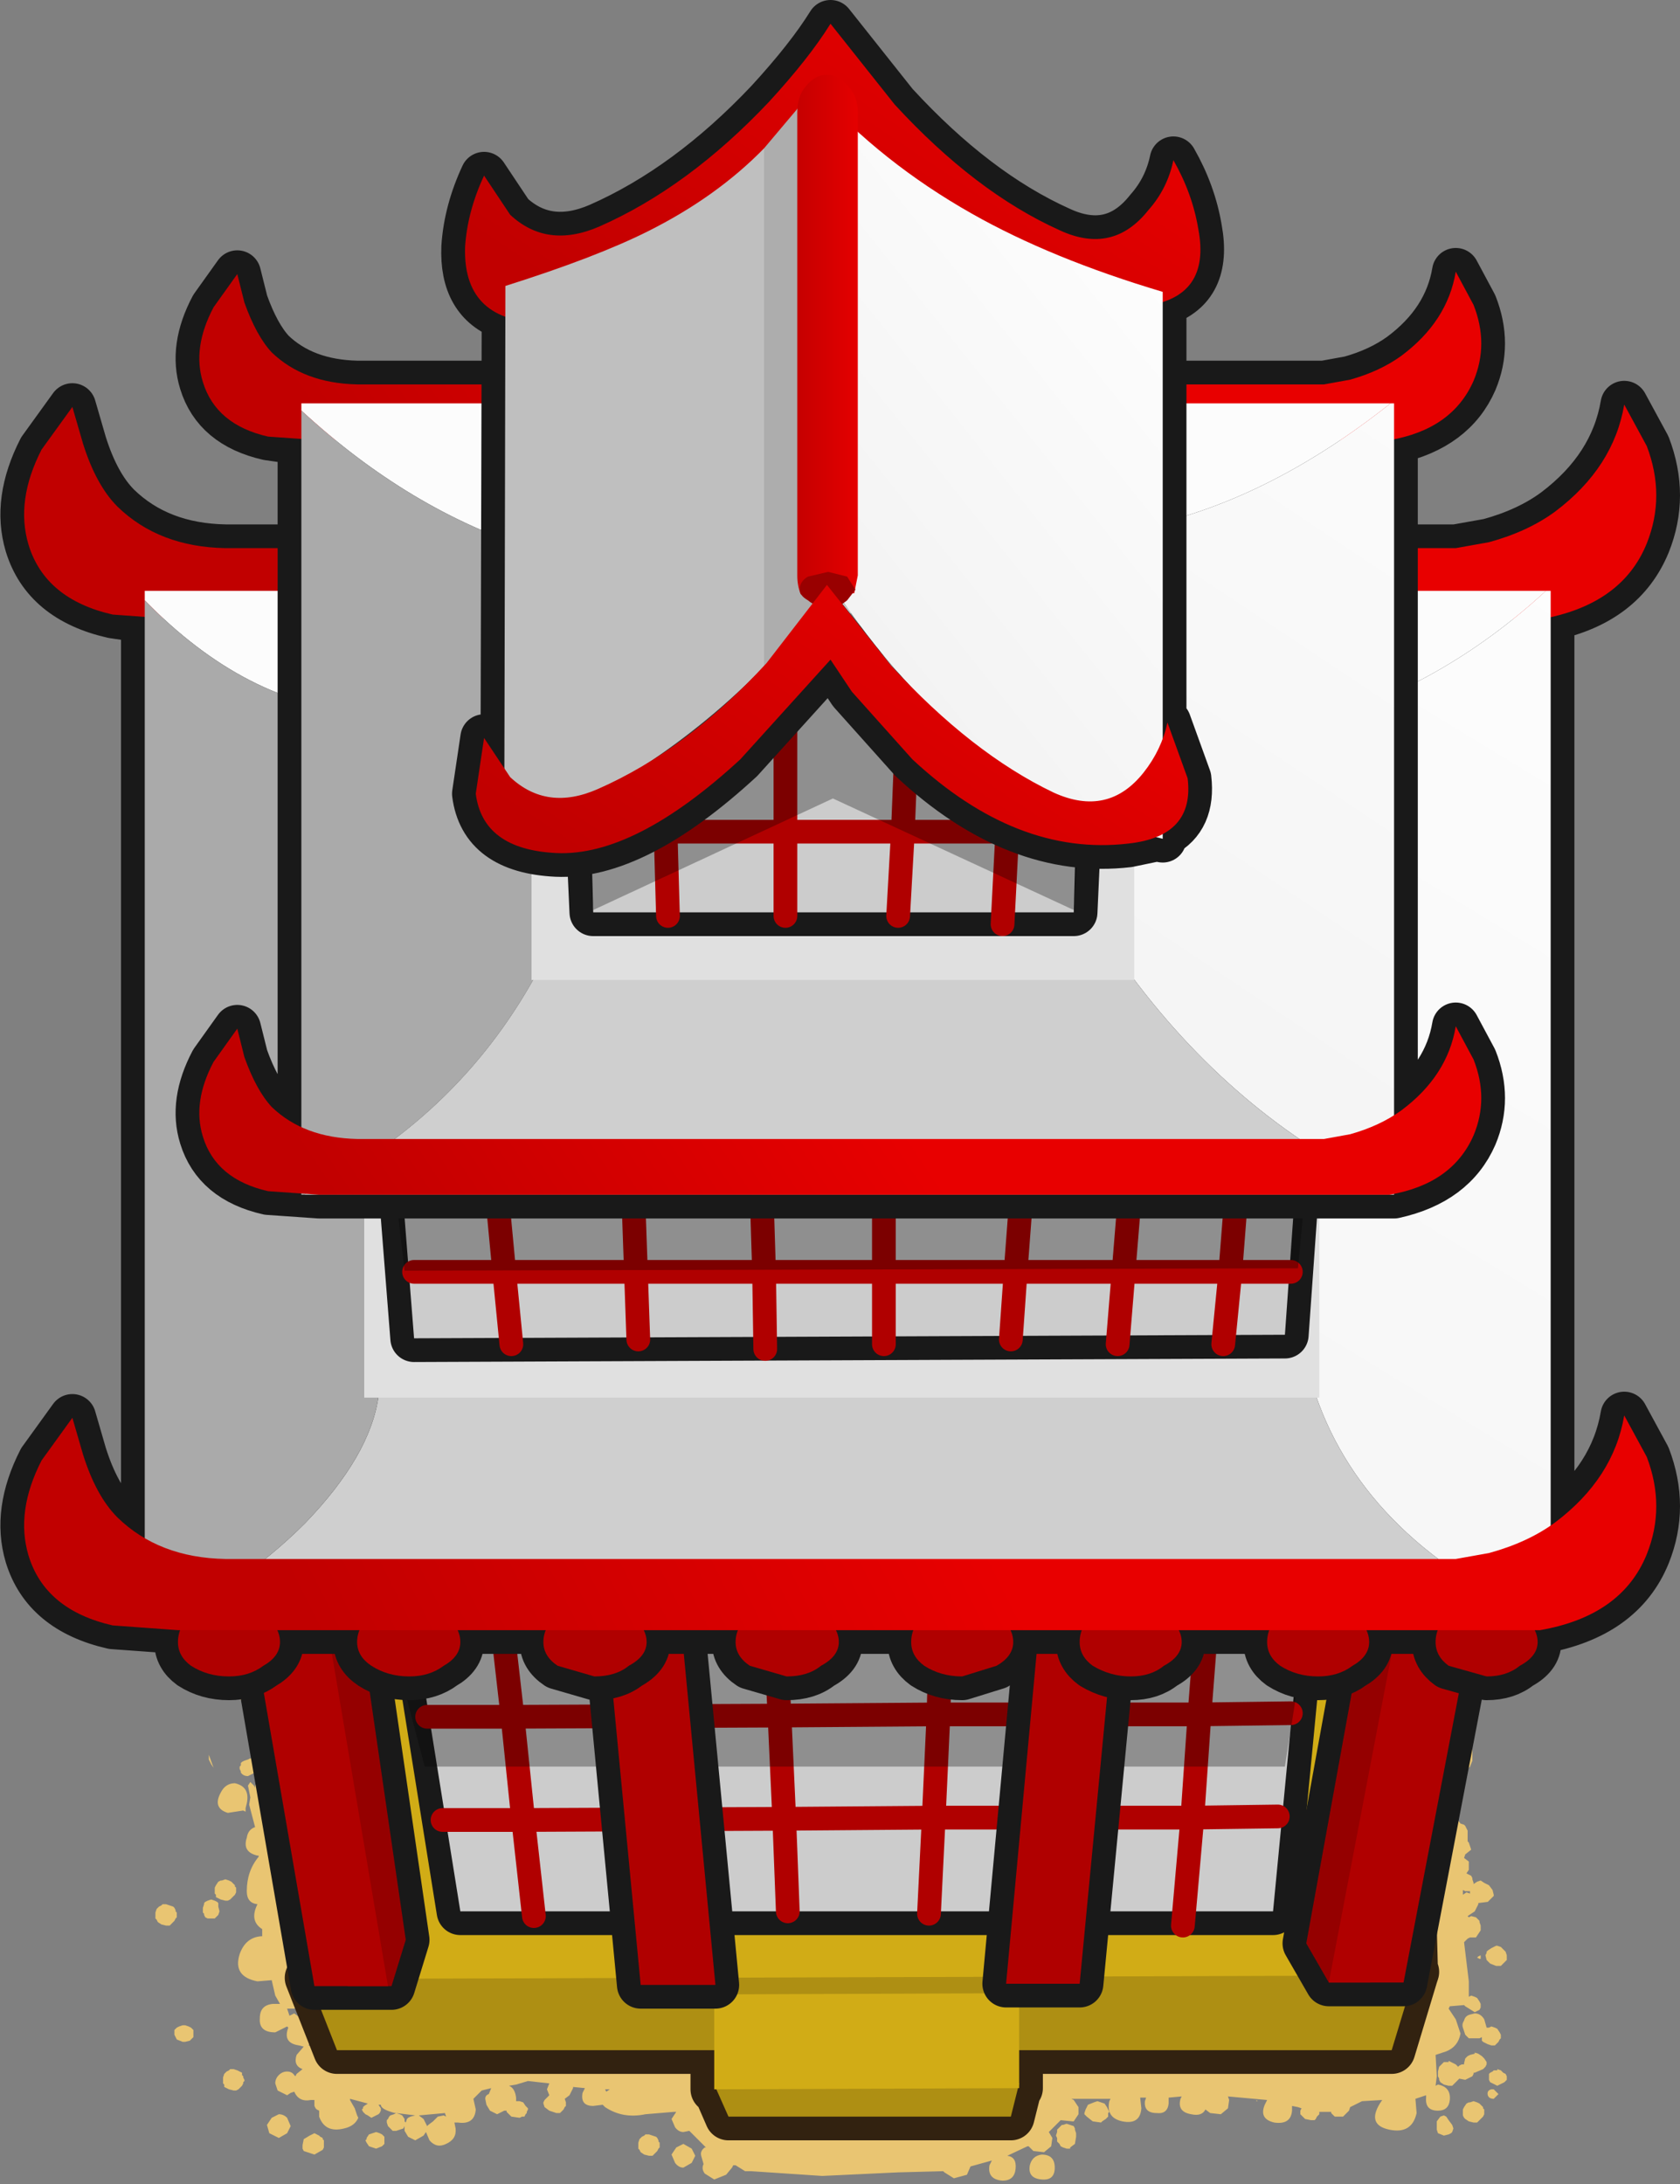 <?xml version="1.0" encoding="UTF-8" standalone="no"?>
<svg xmlns:xlink="http://www.w3.org/1999/xlink" height="92.05px" width="70.8px" xmlns="http://www.w3.org/2000/svg">
  <rect width="100%" height="100%" fill="#808080" stroke="none"/>
  <g transform="matrix(1.0, 0.0, 0.0, 1.0, 3.8, 28.05)">
    <path d="M39.1 61.25 L36.3 61.25 33.15 61.95 Q30.95 62.7 28.7 61.9 L25.75 61.75 Q23.55 62.35 25.35 63.7 L25.8 64.0 0.0 64.0 0.0 0.0 64.0 0.0 64.0 64.0 40.95 64.0 41.0 63.95 Q41.9 62.9 40.95 62.0 40.2 61.3 39.1 61.25" fill="#e9c572" fill-opacity="0.0" fill-rule="evenodd" stroke="none"/>
    <path d="M53.35 7.4 L52.95 7.45 53.4 7.35 53.35 7.4 M48.75 11.85 L48.95 11.95 49.1 12.05 49.25 12.25 49.3 12.4 49.3 12.45 Q49.6 12.55 49.7 12.8 49.85 12.65 50.05 12.65 50.15 12.5 50.35 12.5 L50.75 12.8 51.0 12.75 Q51.6 12.85 51.65 13.3 L51.95 13.3 51.85 13.0 Q51.9 12.65 52.25 12.55 L52.5 12.5 52.85 12.7 53.05 13.05 53.1 13.35 53.3 13.5 53.5 13.75 53.45 14.15 53.3 14.3 53.2 14.35 53.15 14.4 53.05 14.4 53.0 14.4 52.9 14.4 52.95 14.45 53.0 14.5 53.0 14.65 52.95 14.8 52.95 15.0 Q53.05 14.75 53.35 14.75 53.8 14.8 53.8 15.2 L53.85 15.1 54.05 15.0 54.35 14.9 54.35 14.85 54.55 14.9 54.75 15.0 54.9 15.15 55.05 15.35 55.1 15.5 54.95 15.75 54.7 15.95 Q54.4 16.15 54.1 15.95 L53.8 15.7 53.75 15.6 53.75 15.45 Q53.65 15.65 53.35 15.65 L53.25 15.65 Q53.55 15.9 53.45 16.2 L54.0 16.15 Q54.55 16.15 54.8 16.65 L55.1 17.65 54.8 18.55 54.5 18.9 54.7 18.85 Q55.15 18.9 55.4 19.15 L55.5 19.5 55.55 19.45 55.9 19.6 56.05 19.7 56.2 19.85 56.25 19.8 56.3 19.8 56.45 19.75 56.7 19.85 56.95 20.0 57.1 20.2 57.15 20.5 57.15 20.6 57.1 20.75 57.05 20.8 56.95 20.85 56.9 20.9 56.7 20.9 56.6 20.9 56.45 20.9 56.25 20.85 56.15 20.8 55.95 20.95 55.85 21.05 55.55 21.05 55.3 20.95 55.05 20.8 54.5 21.25 54.45 21.3 54.3 21.45 54.0 21.5 53.7 21.4 53.55 21.3 53.5 21.15 53.45 20.9 53.45 20.55 53.5 20.35 53.15 20.3 52.95 20.25 53.05 21.75 53.1 21.65 53.2 21.6 53.3 21.55 53.5 21.5 53.65 21.5 53.9 21.6 54.05 21.7 54.1 21.8 54.2 22.05 54.2 22.1 54.25 22.1 54.25 21.8 54.45 21.6 54.7 21.45 55.05 21.55 55.25 21.7 55.4 21.5 55.55 21.35 55.9 21.6 56.05 21.95 55.8 22.25 55.35 22.3 55.3 22.25 55.25 22.3 55.05 22.5 55.0 22.55 Q55.0 23.05 54.45 23.0 L54.35 23.0 54.5 23.1 54.6 23.25 54.7 23.5 54.75 23.65 54.75 23.7 54.7 23.85 54.55 24.1 54.45 24.25 55.0 25.05 Q55.15 24.9 55.4 24.85 L55.65 24.95 55.7 24.6 55.8 24.4 55.55 24.5 55.3 24.35 55.1 24.25 54.95 24.1 54.9 24.0 54.85 23.85 54.85 23.7 54.9 23.65 55.0 23.5 55.15 23.4 55.4 23.3 55.4 23.25 55.5 23.3 55.65 23.15 55.95 23.0 56.1 23.05 56.1 22.95 56.3 22.55 56.25 22.5 56.2 22.3 56.25 22.05 56.4 21.9 56.5 21.85 56.45 21.8 56.5 21.75 56.6 21.55 56.85 21.35 57.0 21.25 57.3 21.55 57.2 21.85 57.0 22.0 57.1 22.25 Q58.0 22.4 57.9 23.35 57.85 24.05 57.3 24.15 L57.5 25.0 Q57.4 26.0 56.4 25.8 L56.4 25.85 56.55 25.9 56.7 26.0 56.75 26.1 56.75 26.35 56.75 26.45 56.7 26.5 56.5 26.7 Q56.25 26.9 56.05 26.6 L56.0 26.5 55.85 26.6 55.1 26.7 Q54.9 27.1 54.35 27.1 L54.3 27.3 54.2 27.4 Q55.0 27.35 55.6 27.75 L55.65 27.75 55.65 27.7 55.8 27.75 55.9 27.8 55.9 27.9 56.0 28.0 56.0 28.15 56.25 28.4 56.4 28.45 56.55 28.55 56.75 28.8 56.8 29.0 56.8 29.1 56.75 29.2 56.75 29.25 56.85 29.4 56.85 29.5 57.05 29.65 57.05 30.05 57.05 30.2 57.1 30.2 57.15 30.55 56.95 30.85 56.95 30.9 57.0 30.95 57.1 31.05 57.15 31.1 57.2 31.2 57.2 31.3 57.15 31.55 57.05 31.85 57.2 31.9 57.25 31.95 57.25 31.9 57.65 31.65 58.0 31.8 58.25 32.05 58.25 32.4 58.0 32.65 57.8 32.7 57.5 32.65 57.25 33.0 57.15 33.05 56.9 33.05 56.65 33.0 56.5 33.3 56.2 33.65 55.95 33.75 55.35 33.35 55.25 33.0 55.15 33.3 55.15 33.35 55.15 33.45 55.15 33.6 55.15 33.75 55.1 33.85 55.05 33.95 54.95 34.1 55.1 34.35 55.3 34.9 Q56.15 35.05 56.05 35.95 L55.75 36.65 55.9 36.7 56.05 36.75 56.15 36.8 56.2 36.9 56.35 36.75 56.45 36.75 56.35 36.6 56.3 36.5 56.25 36.35 56.25 36.25 56.25 36.15 56.3 36.05 56.35 35.95 56.5 35.85 56.7 35.8 56.95 35.85 57.15 35.95 57.2 36.05 57.25 36.15 57.3 36.25 57.25 36.35 57.15 36.6 56.7 36.8 56.8 36.9 56.9 37.0 56.9 37.2 56.9 37.35 56.85 37.4 56.65 37.6 56.4 37.65 56.4 37.8 56.65 38.15 56.5 38.45 56.5 38.5 56.4 38.6 56.25 38.85 56.05 38.9 56.05 38.95 56.0 39.25 56.05 39.2 56.05 39.15 56.35 39.2 56.55 39.25 56.7 39.35 56.8 39.55 56.85 39.55 Q57.2 39.55 57.2 39.9 L56.85 40.2 56.6 40.15 56.5 40.15 56.4 40.2 56.05 40.15 55.9 40.25 55.8 40.3 55.75 40.35 55.4 40.35 55.25 40.25 55.05 40.05 55.0 39.85 55.0 39.75 55.0 39.7 54.9 39.7 54.85 39.75 54.95 39.95 55.1 40.2 55.3 40.5 55.45 40.7 55.4 40.85 55.45 40.85 55.6 40.8 55.7 40.55 55.75 40.5 55.9 40.5 56.05 40.45 56.2 40.5 56.35 40.55 56.4 40.65 56.5 40.85 56.55 40.9 56.55 40.95 56.5 41.05 56.5 41.1 56.45 41.15 56.4 41.25 56.3 41.35 56.15 41.35 56.15 41.4 56.1 41.45 55.95 41.65 55.65 41.8 55.55 41.8 55.5 41.85 55.4 41.95 55.15 42.0 55.0 42.0 55.05 42.2 55.1 42.2 55.15 42.25 55.2 42.2 55.4 42.1 55.55 42.2 55.7 42.3 55.75 42.25 55.75 41.95 56.0 41.7 56.25 41.6 56.4 41.65 56.5 41.75 56.65 42.0 56.7 42.2 56.7 42.3 56.65 42.35 56.65 42.45 56.7 42.55 56.6 42.75 56.25 43.05 55.75 42.9 55.7 42.9 55.55 43.15 55.6 43.2 55.7 43.35 55.85 43.45 55.95 43.65 56.0 43.85 55.95 43.95 55.8 44.15 55.55 44.25 55.6 44.3 55.6 44.55 55.6 44.85 55.4 45.15 55.45 45.25 55.5 45.3 55.7 45.4 55.75 45.45 55.7 45.2 55.75 45.15 55.85 45.0 55.95 44.9 56.0 44.9 56.25 44.85 56.25 44.8 56.45 44.95 56.55 45.0 56.6 45.05 56.75 45.1 56.9 45.15 57.0 45.3 57.05 45.45 57.05 45.6 57.1 45.6 57.15 45.45 57.3 45.3 57.4 45.25 57.65 45.2 57.65 45.15 57.95 45.3 58.1 45.4 58.2 45.55 58.25 45.65 58.25 45.95 58.25 46.15 58.15 46.4 58.0 46.55 57.85 46.65 57.65 46.65 57.35 46.6 57.2 46.45 57.05 46.35 57.05 46.25 56.9 45.95 56.95 45.75 56.55 45.8 56.4 45.75 55.95 45.7 55.9 45.7 55.9 45.8 55.9 45.95 55.8 46.15 55.65 46.4 55.45 46.65 55.35 46.65 55.25 46.7 55.1 46.8 55.1 46.85 55.0 47.5 55.05 47.45 55.25 47.35 55.55 47.55 55.6 47.6 55.95 47.75 56.1 47.8 56.3 47.9 56.3 47.8 56.35 47.7 56.4 47.55 56.45 47.45 56.55 47.45 56.8 47.4 56.8 47.35 57.05 47.5 57.2 47.6 57.25 47.75 57.3 47.95 57.25 48.1 57.25 48.15 57.75 48.8 57.9 48.85 57.95 48.9 58.0 49.0 58.05 49.1 58.05 49.3 58.05 49.55 58.1 49.6 58.2 49.9 57.95 50.1 57.9 50.25 58.1 50.4 58.1 50.75 58.0 50.9 58.1 50.95 58.2 51.0 58.25 51.1 58.25 51.15 58.3 51.3 58.3 51.35 58.45 51.25 58.6 51.2 58.75 51.3 58.95 51.4 59.1 51.6 59.15 51.8 59.15 51.85 58.9 52.1 58.5 52.15 58.5 52.2 58.35 52.5 58.05 52.7 58.1 52.75 58.2 52.7 58.4 52.75 58.45 52.8 58.55 52.9 58.55 52.95 58.6 53.1 58.6 53.3 58.5 53.45 58.4 53.6 58.2 53.6 58.15 53.6 58.05 53.65 57.9 53.8 58.1 55.45 58.1 56.05 58.1 56.1 58.2 56.05 58.35 56.1 58.45 56.15 58.55 56.3 58.6 56.4 58.6 56.55 58.55 56.65 58.35 56.75 57.95 56.5 57.9 56.45 57.3 56.5 57.25 56.6 57.55 57.05 57.75 57.65 Q57.65 58.2 57.15 58.4 L56.7 58.55 56.75 59.45 56.7 59.85 56.8 59.8 Q57.35 59.9 57.3 60.45 57.25 60.9 56.8 60.9 56.25 60.9 56.3 60.35 L56.3 60.25 55.85 60.4 55.9 61.0 Q55.7 61.9 54.75 61.7 53.8 61.5 54.35 60.6 L54.45 60.45 53.6 60.5 53.1 60.75 53.05 60.9 52.8 61.15 52.45 61.15 52.4 61.1 52.3 61.0 52.3 60.95 52.25 60.95 51.8 60.95 51.8 61.0 51.8 61.05 51.75 61.1 51.7 61.15 51.65 61.25 51.6 61.3 51.45 61.3 51.2 61.25 51.0 61.05 51.0 60.9 51.05 60.8 50.9 60.75 50.65 60.7 50.65 60.9 Q50.6 61.5 49.9 61.4 49.25 61.25 49.5 60.65 L49.6 60.45 47.95 60.3 48.0 60.45 47.95 60.8 47.65 61.05 47.2 61.0 47.0 60.85 Q46.85 61.15 46.4 61.05 45.8 60.95 45.95 60.4 L46.0 60.3 45.45 60.35 45.45 60.6 Q45.4 61.05 44.95 61.0 44.4 61.0 44.45 60.5 L44.5 60.35 44.25 60.35 44.3 60.8 Q44.25 61.5 43.5 61.35 42.8 61.2 42.95 60.5 L43.0 60.4 41.35 60.4 41.45 60.45 41.65 60.75 41.65 61.05 41.45 61.35 41.4 61.35 40.9 61.3 40.4 61.8 40.55 62.05 40.5 62.4 40.2 62.65 39.75 62.6 39.55 62.4 39.5 62.4 38.65 62.8 Q39.05 62.85 39.0 63.35 38.95 63.85 38.45 63.85 37.8 63.8 37.9 63.2 L38.0 63.0 37.1 63.25 36.95 63.6 36.4 63.75 36.0 63.5 35.95 63.45 34.05 63.5 30.85 63.65 27.85 63.45 27.6 63.45 27.2 63.2 27.1 63.2 27.05 63.3 26.8 63.6 26.3 63.8 25.9 63.55 Q25.75 63.35 25.85 63.15 L25.75 62.8 Q25.7 62.6 25.9 62.45 L25.95 62.45 25.25 61.75 25.0 61.8 Q24.8 61.8 24.65 61.6 L24.5 61.25 24.7 60.95 24.6 60.95 23.4 61.05 Q22.45 61.25 21.7 60.75 L21.6 60.65 21.2 60.7 Q20.65 60.7 20.75 60.15 L20.85 59.95 20.35 59.9 20.35 59.95 20.2 60.25 20.0 60.4 20.05 60.55 20.05 60.6 20.05 60.7 20.0 60.75 19.95 60.85 19.8 61.0 19.65 61.0 19.35 60.9 19.15 60.75 19.1 60.6 19.1 60.55 19.15 60.45 19.35 60.25 19.25 60.0 19.35 59.75 18.45 59.65 17.95 59.8 17.65 59.85 Q17.9 59.95 17.95 60.35 L17.95 60.5 18.1 60.5 18.25 60.55 18.35 60.7 18.45 60.8 18.45 60.85 18.4 60.95 18.4 61.0 18.35 61.05 18.3 61.15 18.2 61.15 18.1 61.2 17.75 61.15 17.55 60.95 17.55 60.9 17.45 60.9 17.15 61.05 16.85 60.9 16.7 60.65 16.65 60.4 Q16.65 60.25 16.8 60.2 L16.9 59.95 16.5 60.05 16.15 60.4 16.25 60.85 Q16.2 61.5 15.5 61.4 L15.35 61.4 15.4 61.65 Q15.45 62.1 15.0 62.3 14.6 62.5 14.3 62.15 L14.15 61.8 14.05 61.95 13.7 62.15 13.4 62.0 13.25 61.75 13.25 61.55 13.2 61.65 13.05 61.7 12.9 61.75 12.75 61.75 12.65 61.65 12.6 61.6 12.55 61.55 12.5 61.4 12.5 61.3 12.55 61.25 12.6 61.15 12.65 61.1 12.8 61.05 12.9 61.0 12.85 61.0 Q12.25 60.85 12.25 60.65 L12.15 60.65 12.25 60.8 12.25 60.9 12.2 61.0 12.15 61.05 11.95 61.15 11.85 61.2 11.7 61.1 11.6 61.05 11.55 61.0 11.5 60.95 11.45 60.85 11.5 60.8 11.5 60.75 11.55 60.7 11.7 60.6 10.95 60.4 10.95 60.45 11.15 60.8 11.25 61.1 11.3 61.2 Q11.15 61.55 10.7 61.65 9.9 61.85 9.65 61.15 L9.65 60.9 9.55 60.85 9.5 60.8 9.45 60.7 9.45 60.65 9.45 60.55 9.45 60.45 9.3 60.45 Q8.8 60.55 8.6 60.1 L8.45 60.15 8.3 60.25 7.9 60.05 7.8 59.75 Q7.8 59.55 7.95 59.4 8.1 59.25 8.3 59.25 8.5 59.25 8.6 59.4 L8.65 59.45 8.7 59.35 8.95 59.15 Q8.55 59.0 8.7 58.55 L9.0 58.2 8.8 58.15 Q8.1 58.05 8.35 57.4 L8.3 57.35 7.8 57.6 Q7.1 57.6 7.15 57.0 7.15 56.45 7.7 56.4 L8.0 56.4 7.8 56.05 7.65 55.4 7.05 55.45 Q6.0 55.25 6.3 54.3 6.55 53.6 7.2 53.55 L7.25 53.55 7.25 53.25 Q6.7 52.9 7.05 52.2 6.6 52.15 6.6 51.65 6.6 50.8 7.1 50.2 L7.1 50.15 7.05 50.15 Q6.4 50.0 6.6 49.4 6.65 49.05 6.95 48.95 L6.7 48.0 6.75 47.7 6.7 47.45 6.65 47.2 6.75 47.05 6.9 47.2 6.95 47.3 6.95 47.2 Q7.1 46.95 7.4 46.9 L7.65 46.8 8.1 47.05 8.2 46.95 8.45 46.8 8.6 46.75 8.65 46.75 8.65 46.4 8.7 46.1 8.45 46.1 8.2 46.05 8.05 45.95 7.95 45.85 7.9 45.7 7.75 45.95 7.75 46.05 7.5 46.25 Q7.05 46.25 7.15 45.9 L7.25 45.7 7.2 45.55 7.2 45.4 7.25 45.25 7.35 45.2 7.45 45.15 7.6 45.15 7.85 45.35 7.9 45.45 7.9 45.4 7.95 45.3 7.7 45.15 7.6 44.75 7.6 44.6 7.65 44.45 7.7 44.35 7.8 44.25 8.1 44.15 8.15 44.1 8.1 43.95 8.15 43.55 8.1 43.4 8.0 43.4 7.7 43.3 7.55 43.4 Q7.25 43.7 6.95 43.65 L6.8 43.7 6.35 43.6 6.15 43.4 6.1 43.2 6.15 43.1 5.85 43.15 5.55 42.95 5.45 42.85 5.45 42.7 5.5 42.6 5.6 42.45 5.75 42.4 5.85 42.35 6.2 42.55 6.3 42.85 6.35 42.85 6.35 42.8 6.4 42.65 6.45 42.55 6.6 42.4 6.75 42.35 6.8 42.35 6.75 42.3 6.75 42.15 6.7 41.9 Q6.65 41.7 6.75 41.5 L6.95 41.35 7.1 41.3 6.9 40.95 6.85 40.5 6.95 40.15 7.0 40.0 7.05 39.95 7.05 39.85 7.05 39.75 7.05 39.65 7.1 39.55 7.15 39.45 7.25 39.35 7.35 39.25 7.45 39.2 7.6 39.15 7.75 39.1 7.95 39.15 7.95 38.5 7.65 38.6 7.3 38.5 7.25 38.5 Q6.9 38.55 6.85 38.2 L6.85 38.0 6.85 37.5 Q7.0 37.1 7.3 36.85 L7.65 36.75 7.25 36.75 7.1 36.6 7.0 36.45 6.9 36.2 6.9 35.9 6.95 35.7 7.0 35.55 7.1 35.45 7.3 35.3 7.6 35.25 7.6 35.2 7.8 35.3 8.0 35.45 8.05 35.5 8.05 34.4 8.1 33.7 7.75 33.7 Q7.1 33.55 7.3 32.95 7.4 32.45 7.85 32.4 L7.7 32.2 7.6 32.3 7.5 32.4 7.25 32.4 6.8 32.25 6.55 32.0 6.55 31.9 6.2 31.5 5.85 31.7 Q5.55 31.7 5.55 31.35 5.5 30.95 5.85 31.0 L5.85 30.95 6.2 31.2 6.5 30.75 Q7.0 30.2 7.65 29.9 8.15 30.55 7.9 31.45 L7.9 31.5 8.1 31.45 8.35 31.55 8.45 30.95 8.55 30.85 8.65 30.75 8.8 30.65 9.05 30.65 9.05 30.6 9.3 30.7 9.5 30.8 9.55 30.9 9.7 31.35 9.8 31.35 Q9.65 31.15 9.65 30.8 9.65 30.35 10.0 30.2 L10.0 30.0 9.65 29.95 Q8.95 29.85 8.8 29.1 8.7 28.45 9.3 28.3 L9.9 28.15 9.9 27.9 8.8 26.75 8.65 26.85 8.5 26.9 8.1 26.8 7.9 26.9 7.75 26.95 7.55 26.85 7.3 26.6 7.2 26.45 7.2 26.25 7.2 26.2 7.0 26.4 6.75 26.45 6.55 26.5 6.2 26.2 6.2 26.15 6.2 26.05 6.2 25.95 6.25 25.85 6.25 25.7 6.35 25.6 6.5 25.55 6.55 25.5 6.75 25.5 6.9 25.55 7.05 25.65 7.1 25.7 7.15 25.55 7.3 25.5 7.45 25.5 7.45 25.45 Q7.65 25.5 7.75 25.65 L7.8 25.7 8.05 25.75 8.15 25.85 8.2 25.9 8.3 25.85 8.6 25.95 8.6 25.35 Q8.85 24.6 9.55 24.45 L9.75 24.5 9.75 24.4 9.6 24.4 9.2 24.05 9.1 23.55 9.3 22.9 9.7 22.6 9.7 22.4 9.7 21.75 9.45 21.95 8.45 22.15 8.35 22.35 8.05 22.7 7.75 22.7 7.5 22.65 7.25 22.5 7.15 22.55 6.95 22.6 6.7 22.4 6.6 22.2 6.6 22.05 6.7 21.95 6.75 21.85 6.75 21.8 6.95 21.75 7.1 21.8 7.15 21.65 7.2 21.55 7.35 21.45 7.5 21.35 7.75 21.25 7.85 21.3 8.05 20.85 8.7 20.4 8.95 20.35 9.15 20.4 9.1 19.7 9.15 19.65 9.0 19.35 Q8.85 18.8 9.35 18.3 L9.6 18.05 9.55 16.25 9.45 16.0 9.4 15.7 9.4 15.65 9.45 15.55 9.55 15.45 9.55 15.1 Q9.3 15.35 8.75 15.1 8.4 14.85 8.55 14.45 L8.45 14.4 8.4 14.3 8.3 14.2 8.3 14.05 8.3 13.95 8.35 13.65 8.4 13.5 8.55 13.4 8.7 13.35 8.95 13.3 9.15 13.35 9.3 13.3 9.55 13.2 9.6 13.25 9.8 13.1 10.2 13.0 Q10.65 12.95 11.0 13.3 L11.35 13.75 11.35 13.7 11.45 13.6 11.45 13.55 11.65 13.55 11.65 13.5 11.8 13.55 12.0 13.6 12.1 13.7 Q12.15 13.25 12.6 13.25 13.1 13.35 13.2 13.8 L21.85 13.15 26.4 12.9 Q37.25 12.9 48.05 13.2 L48.05 13.1 47.65 12.75 47.6 12.4 Q47.85 11.95 48.3 11.9 L48.75 11.85 M56.65 15.85 L56.55 16.2 56.15 16.25 56.0 15.95 56.0 15.85 56.05 15.75 56.15 15.65 56.25 15.6 56.35 15.55 56.65 15.85 M56.2 17.2 L56.4 17.4 56.55 17.8 56.4 18.15 56.3 18.3 56.15 18.35 55.65 18.3 55.35 18.0 55.25 17.75 55.25 17.6 55.35 17.45 55.55 17.25 55.95 17.1 55.95 17.05 56.2 17.2 M56.75 18.4 L56.7 18.25 56.7 18.15 56.8 17.95 57.05 17.7 57.3 17.65 57.4 17.65 57.65 17.75 57.85 17.9 57.95 18.1 58.0 18.2 57.95 18.35 57.9 18.45 57.6 18.65 Q57.3 18.85 56.95 18.65 L56.85 18.55 56.75 18.4 M54.45 13.5 L54.15 13.65 53.85 13.5 53.8 13.4 53.75 13.35 54.5 13.35 54.45 13.5 M52.5 13.75 L52.55 14.25 52.65 14.3 52.75 14.3 52.7 14.25 52.65 14.25 52.65 14.1 52.65 13.95 52.65 13.75 52.5 13.75 M52.6 15.45 L52.95 15.5 52.9 15.2 52.85 15.2 52.75 15.25 52.65 15.3 52.6 15.35 52.6 15.45 M56.3 23.95 L56.2 23.85 56.1 23.9 56.05 24.05 56.05 24.1 56.3 23.95 M58.75 27.05 L58.9 27.15 58.95 27.3 59.0 27.4 59.0 27.5 58.95 27.65 58.75 27.85 58.25 27.95 58.25 28.0 58.25 28.15 58.15 28.35 57.5 28.45 57.3 28.3 57.3 28.15 57.3 28.0 57.3 27.75 57.5 27.5 57.75 27.4 57.9 27.45 57.95 27.35 58.05 27.25 58.15 27.1 58.2 27.05 58.25 27.0 58.45 26.95 58.5 26.95 58.75 27.05 M55.8 27.0 L55.95 27.05 56.05 27.1 56.1 27.15 56.15 27.2 56.15 27.25 56.2 27.35 56.15 27.45 56.05 27.55 55.9 27.7 55.8 27.7 55.65 27.65 55.5 27.55 55.45 27.4 55.45 27.3 55.5 27.15 55.7 27.0 55.8 27.0 M56.3 30.05 L56.25 29.95 56.25 29.85 56.3 29.75 56.35 29.6 56.3 29.55 55.7 30.45 55.75 30.45 55.9 30.45 56.0 30.55 56.05 30.6 56.1 30.65 56.15 30.7 56.15 30.8 56.3 30.95 56.3 30.9 56.4 30.85 56.4 30.75 56.4 30.5 56.4 30.45 56.35 30.4 56.25 30.3 56.25 30.2 56.25 30.15 56.3 30.05 M58.0 29.95 L58.25 29.85 58.55 29.95 58.75 30.05 58.85 30.2 58.9 30.3 58.9 30.55 58.85 30.8 58.75 31.1 58.55 31.2 58.25 31.2 58.0 31.15 57.8 31.1 57.65 30.95 57.65 30.8 57.65 30.7 57.65 30.55 57.65 30.4 57.65 30.3 57.65 30.2 57.8 30.05 58.0 29.95 M53.35 27.2 L53.15 27.45 53.15 28.1 53.2 27.9 53.6 27.5 53.35 27.2 M53.1 29.45 L53.2 29.5 53.5 29.7 53.55 29.8 53.55 29.7 53.7 29.45 53.75 29.3 53.55 29.1 53.3 28.8 53.2 28.65 53.15 28.9 53.1 29.05 53.1 29.45 M55.2 30.8 L55.1 30.85 Q55.4 31.45 55.35 32.35 L55.35 32.45 55.4 32.35 55.4 32.15 55.45 32.05 55.55 32.05 55.65 32.05 55.65 32.0 55.75 32.05 55.75 32.0 55.7 31.75 55.75 31.65 55.85 31.5 55.9 31.45 55.9 31.4 55.75 31.25 55.6 31.25 55.3 31.1 55.25 31.05 55.25 30.95 55.2 30.85 55.2 30.8 M55.6 34.05 L55.65 33.95 55.75 33.95 55.8 33.95 55.9 33.95 56.05 33.95 56.15 34.0 56.25 34.05 56.25 34.1 56.35 34.3 56.3 34.55 56.1 34.75 55.9 34.8 55.75 34.75 55.6 34.65 55.5 34.45 55.5 34.2 55.55 34.1 55.6 34.05 M56.6 33.95 L56.7 33.85 57.0 33.75 57.0 33.7 57.15 33.7 57.35 33.8 57.5 33.9 57.55 33.95 57.6 34.05 57.65 34.15 57.65 34.25 57.6 34.4 57.55 34.5 57.4 34.7 57.4 34.8 57.35 34.95 57.3 35.3 57.15 35.5 56.85 35.65 56.8 35.65 56.5 35.65 56.4 35.55 56.35 35.45 56.35 35.3 56.35 35.2 56.35 35.15 56.4 35.1 56.4 35.0 56.4 34.9 56.45 34.85 56.6 34.65 56.7 34.6 56.6 34.5 56.5 34.3 56.45 34.2 56.5 34.1 56.5 34.0 56.6 33.95 M57.8 36.2 L58.05 36.3 58.15 36.4 58.25 36.5 58.25 36.75 58.25 36.8 58.25 36.9 58.15 37.1 57.8 37.25 57.4 36.95 57.35 36.85 57.35 36.75 57.35 36.7 57.4 36.5 57.6 36.35 57.8 36.25 57.8 36.2 M56.75 40.65 L56.6 40.5 Q56.6 40.35 56.8 40.4 L56.9 40.55 56.75 40.65 M57.6 43.3 L57.7 43.6 57.4 43.95 57.0 43.95 56.85 43.85 56.85 43.7 56.8 43.55 56.85 43.3 Q56.9 43.25 57.05 43.15 L57.25 43.05 57.3 43.05 57.6 43.3 M55.2 37.75 L55.3 37.7 55.25 37.7 55.2 37.75 M52.8 37.8 L53.1 37.65 52.8 37.6 52.8 37.8 M54.35 41.9 L54.45 41.8 54.5 41.8 54.45 41.75 54.4 41.8 54.35 41.9 54.25 42.05 54.15 42.15 54.15 42.25 54.3 42.2 54.3 42.15 54.3 42.05 54.35 41.9 M57.7 44.5 L57.75 44.75 57.65 44.9 57.5 44.75 57.55 44.55 57.7 44.5 M56.4 48.3 L56.45 48.25 56.4 48.15 56.4 48.25 56.4 48.3 M7.7 14.3 L7.55 14.55 7.4 14.7 7.5 14.75 7.6 14.9 7.65 15.05 7.7 15.25 7.7 15.55 7.7 15.8 7.65 15.9 7.25 16.1 6.65 15.9 6.5 15.75 6.45 15.6 6.45 15.5 6.45 15.35 6.5 15.2 6.5 15.15 6.55 15.0 6.6 14.85 6.7 14.8 6.5 14.7 6.25 14.4 6.2 14.2 6.15 14.05 6.2 13.95 6.25 13.8 6.45 13.55 6.9 13.35 6.95 13.35 7.3 13.4 7.45 13.55 7.6 13.65 7.7 13.95 7.7 14.05 7.7 14.2 7.7 14.3 M8.0 15.2 L8.15 15.15 8.25 15.1 8.45 15.05 8.8 15.25 9.05 15.6 9.05 16.15 8.65 16.5 8.45 16.55 8.15 16.45 7.95 16.35 7.85 16.2 7.85 16.1 7.8 16.0 7.8 15.85 7.8 15.7 7.8 15.6 7.85 15.45 7.9 15.3 8.0 15.2 M7.1 17.85 L7.1 17.8 7.25 17.9 7.25 17.8 7.25 17.55 7.35 17.35 7.5 17.25 7.65 17.15 7.9 17.05 7.95 17.05 8.2 17.15 8.4 17.25 8.5 17.35 8.55 17.45 8.6 17.65 8.6 18.0 8.55 18.25 8.35 18.5 8.4 18.8 8.1 19.05 8.0 19.05 8.0 19.1 8.0 19.35 8.2 19.4 8.35 19.5 8.5 19.75 8.55 19.9 8.55 20.1 8.2 20.5 7.45 20.45 7.45 20.6 7.5 20.55 7.55 20.55 7.7 20.8 7.65 20.85 7.4 20.85 7.35 20.8 7.2 20.85 6.75 20.9 6.6 20.8 6.55 20.75 6.5 20.65 6.5 20.55 6.5 20.45 6.55 20.35 6.65 20.25 6.75 20.15 6.95 20.05 7.2 20.2 7.15 19.95 7.15 19.85 7.1 19.85 6.85 19.6 7.1 19.3 7.25 19.4 7.25 19.2 7.3 18.9 6.75 18.7 6.7 18.3 Q6.7 18.05 6.85 17.95 L7.1 17.85 M7.55 18.5 L7.5 18.6 7.45 18.8 7.5 18.75 7.65 18.7 7.65 18.65 7.75 18.75 7.75 18.7 7.8 18.65 7.65 18.55 7.55 18.5 M5.05 21.75 L5.25 21.75 5.25 21.7 5.75 21.85 5.8 22.3 5.35 22.5 5.0 22.45 4.9 22.35 4.85 22.2 4.85 22.05 4.85 21.95 4.95 21.8 5.05 21.75 M7.35 19.55 L7.4 19.55 7.35 19.5 7.35 19.55 M5.25 19.7 L5.05 19.6 5.1 19.4 5.3 19.4 5.35 19.65 5.25 19.7 M5.9 20.2 L6.0 20.2 6.1 20.15 6.3 20.35 6.25 20.55 6.0 20.7 5.75 20.7 5.65 20.6 5.6 20.75 5.5 20.7 5.45 20.35 5.65 20.25 5.65 20.5 5.7 20.4 5.8 20.3 5.9 20.2 M7.55 23.3 L7.65 23.2 7.8 23.1 8.05 23.05 8.05 23.0 8.35 23.1 8.55 23.2 8.6 23.3 8.65 23.4 8.65 23.55 8.65 23.7 8.6 24.0 8.35 24.3 8.2 24.4 8.2 24.45 8.2 24.7 8.0 24.95 7.6 25.0 7.4 24.95 7.3 24.85 7.25 24.75 7.2 24.65 7.2 24.55 7.2 24.5 7.25 24.4 7.35 24.25 7.5 24.2 7.6 24.15 7.65 24.15 7.6 24.1 7.45 23.8 7.45 23.55 7.45 23.4 7.55 23.3 M6.75 24.15 L7.0 24.55 6.75 24.85 Q6.4 24.85 6.4 24.55 6.4 24.2 6.75 24.15 M10.5 18.35 L10.5 18.2 10.45 18.1 10.45 18.25 10.5 18.35 M10.35 35.25 L10.3 34.7 9.85 34.75 9.6 35.05 9.6 35.2 9.6 35.65 9.75 35.5 9.9 35.4 10.1 35.3 10.25 35.25 10.35 35.25 M8.1 27.45 L8.15 27.55 8.2 27.65 8.2 27.8 8.2 27.9 8.2 28.0 8.15 28.1 8.0 28.3 7.9 28.4 7.8 28.4 8.05 28.6 8.2 29.0 8.0 29.4 7.65 29.6 7.45 29.5 7.3 29.35 7.3 29.05 7.35 28.75 7.4 28.65 7.5 28.5 7.6 28.45 7.5 28.45 7.25 28.35 7.15 28.3 7.1 28.2 7.05 28.1 7.05 27.9 7.05 27.65 7.1 27.45 7.2 27.35 7.35 27.3 7.65 27.25 7.65 27.2 7.9 27.3 8.05 27.35 8.1 27.45 M5.4 28.45 L5.6 28.4 5.65 28.4 5.9 28.6 6.05 29.0 5.8 29.25 5.4 29.25 5.25 29.2 5.15 29.1 5.15 29.0 5.1 28.9 5.15 28.75 5.15 28.65 5.25 28.55 5.4 28.45 M6.2 32.7 L6.3 32.95 6.3 33.0 6.25 33.1 6.15 33.3 5.75 33.55 5.25 33.25 5.25 33.15 5.2 32.95 5.25 32.75 Q5.35 32.55 5.55 32.5 L5.75 32.45 5.95 32.5 6.1 32.6 6.2 32.7 M5.65 33.8 L5.75 33.65 5.85 33.6 6.1 33.55 6.35 33.6 6.5 33.7 6.6 33.8 6.65 33.95 6.7 34.0 6.75 33.9 6.85 33.8 6.95 33.8 7.05 33.8 7.25 34.05 7.15 34.4 6.85 34.6 6.6 34.45 6.45 34.6 6.35 34.7 6.1 34.8 5.85 34.65 5.7 34.45 5.55 34.25 5.55 34.05 5.5 33.95 5.55 33.9 5.65 33.8 M8.05 36.55 L7.95 36.65 8.05 36.6 8.05 36.55 M6.55 37.8 L6.55 37.9 6.6 37.9 6.75 38.0 6.75 38.1 6.8 38.3 6.8 38.45 6.75 38.5 6.55 38.65 6.05 38.55 5.95 38.35 5.95 38.25 5.95 38.15 5.85 38.1 5.75 38.0 5.7 37.9 5.7 37.75 5.75 37.55 5.85 37.35 6.1 37.25 6.1 37.2 6.4 37.45 6.55 37.8 M5.85 40.8 L6.2 41.05 Q6.4 41.2 6.25 41.4 L5.85 41.55 5.55 41.4 5.45 41.35 5.45 41.2 5.5 41.1 5.6 40.95 5.75 40.85 5.85 40.8 M7.55 42.4 L7.6 42.35 7.7 42.25 7.95 42.2 7.95 42.1 7.8 42.0 7.8 42.05 7.65 42.25 7.5 42.35 7.55 42.4 M5.0 46.05 L5.0 45.9 5.2 46.45 5.1 46.3 5.0 46.1 5.0 46.05 M6.95 46.1 L7.0 46.1 7.05 46.15 7.1 46.25 7.1 46.3 7.1 46.4 6.95 46.65 6.65 46.8 Q6.45 46.8 6.35 46.65 L6.35 46.6 6.3 46.5 6.3 46.4 6.35 46.35 6.35 46.25 6.4 46.2 6.5 46.15 6.65 46.1 6.75 46.05 6.95 46.1 M6.1 47.1 Q6.75 47.25 6.6 47.95 L6.55 48.15 6.55 48.2 6.55 48.3 6.45 48.25 5.8 48.35 Q5.15 48.15 5.5 47.5 5.7 47.1 6.1 47.1 M8.1 47.9 L8.1 47.95 8.05 48.1 8.1 48.05 8.2 48.05 8.25 48.0 8.35 48.0 8.55 48.05 8.6 48.1 8.6 47.95 8.2 47.75 8.1 47.9 M8.35 48.8 L8.2 48.8 8.0 48.7 8.0 48.9 8.25 48.9 8.5 49.05 8.6 49.15 8.6 48.75 8.55 48.8 8.5 48.8 8.35 48.8 M20.85 47.75 L20.9 47.8 22.05 47.8 20.95 47.7 20.85 47.75 M38.85 55.1 L38.8 55.35 38.95 55.35 39.1 55.35 39.25 55.35 39.3 55.35 38.85 55.1 M40.0 50.25 L41.2 50.2 40.35 49.85 40.0 50.25 M31.3 60.2 L30.95 60.4 30.1 60.25 29.95 59.95 30.0 59.9 29.7 59.9 Q29.9 60.1 29.7 60.3 L29.2 60.55 28.75 60.4 28.7 60.25 28.7 60.15 28.7 60.1 28.7 60.0 28.8 59.9 28.15 59.9 27.85 59.95 27.7 59.9 25.8 59.95 25.9 60.15 25.9 60.3 30.25 60.9 33.75 61.55 37.55 61.2 38.8 60.75 39.4 60.45 39.45 60.4 36.1 60.3 Q35.85 60.3 35.9 60.05 L35.95 59.8 35.45 59.8 35.4 59.9 35.3 60.0 35.1 60.15 34.95 60.15 34.85 60.15 34.75 60.15 34.35 60.3 34.0 60.4 33.8 60.35 33.65 60.25 33.55 60.15 33.45 59.95 33.4 59.85 33.35 59.85 33.4 60.35 33.4 60.5 31.55 60.45 31.55 60.3 31.3 60.2 M26.0 54.9 L26.05 55.0 26.05 55.05 26.2 55.05 26.2 54.95 26.1 54.9 26.05 54.8 26.0 54.85 26.0 54.9 M25.45 55.45 L25.1 55.35 24.8 55.45 25.0 55.75 25.3 55.65 25.5 55.75 25.45 55.55 25.45 55.45 M21.4 50.8 L21.4 50.7 18.7 51.4 16.9 51.55 16.85 51.55 16.85 51.7 Q16.75 52.4 16.1 52.25 15.45 52.15 15.6 51.5 L15.7 51.3 15.55 51.25 15.55 51.3 15.45 51.4 15.35 51.5 15.2 51.5 15.05 51.4 14.85 51.25 14.8 51.1 14.6 51.05 14.6 51.1 14.55 51.25 14.5 51.3 14.45 51.35 14.4 51.4 14.35 51.45 14.15 51.5 13.75 51.4 13.5 51.25 13.45 51.05 13.4 51.4 14.2 51.8 14.2 51.75 14.55 51.7 15.2 51.8 15.75 52.3 Q15.95 52.65 15.8 53.05 L15.7 53.35 15.85 53.55 15.95 53.5 16.4 53.35 16.75 53.45 17.0 53.6 17.05 53.55 Q17.15 53.35 17.45 53.4 L17.45 53.35 17.8 53.5 17.95 53.6 18.0 53.65 18.1 53.6 18.1 53.45 18.1 53.35 17.7 53.4 17.5 53.25 17.4 53.15 17.3 53.0 17.25 52.75 17.25 52.5 17.3 52.25 17.3 52.1 17.45 52.0 17.65 51.85 18.0 51.75 18.3 51.75 18.65 51.85 18.8 51.95 18.85 51.95 19.05 52.05 19.25 52.15 19.4 52.3 19.5 52.4 19.6 52.55 19.65 52.65 19.7 52.75 19.7 52.8 Q20.15 52.85 20.0 52.5 L19.9 52.1 19.95 51.9 19.9 51.85 19.9 51.7 19.95 51.65 19.95 51.6 20.05 51.5 20.15 51.45 20.25 51.45 20.45 51.25 Q20.8 50.9 21.4 50.8 M20.45 55.65 L20.65 55.9 20.7 55.95 20.65 55.6 20.45 55.55 20.45 55.65 M23.95 56.45 L23.45 56.55 23.1 56.45 22.9 56.4 22.9 56.5 22.85 56.7 22.85 56.85 22.85 56.95 22.75 57.2 23.7 57.1 23.7 56.85 Q23.7 56.65 23.85 56.55 L24.0 56.45 23.95 56.45 M20.5 57.1 L19.7 57.15 19.45 57.45 19.4 57.5 20.2 57.4 20.4 57.3 20.65 57.2 20.65 57.15 20.7 57.15 20.5 57.1 M21.75 60.1 L21.9 60.0 21.7 60.0 21.75 60.1 M25.95 56.7 L25.95 56.85 26.1 56.9 26.05 56.8 25.95 56.7 M25.35 63.1 L25.0 63.3 Q24.8 63.3 24.65 63.1 L24.5 62.75 24.7 62.45 25.0 62.3 25.35 62.5 25.5 62.8 25.35 63.1 M23.9 62.05 L23.95 62.15 23.95 62.2 24.0 62.25 24.0 62.3 24.0 62.4 24.0 62.45 23.95 62.5 23.9 62.6 23.8 62.7 23.75 62.75 23.7 62.8 23.55 62.8 23.35 62.75 23.2 62.65 23.15 62.55 23.1 62.5 23.1 62.35 23.1 62.25 23.15 62.1 23.25 62.0 23.35 61.95 23.4 61.9 23.55 61.9 23.7 61.95 23.85 62.0 23.9 62.05 M40.1 62.75 Q40.65 62.75 40.65 63.3 40.65 63.85 40.1 63.8 39.5 63.75 39.6 63.2 39.7 62.8 40.1 62.75 M18.4 55.65 L18.25 55.75 18.25 55.9 18.2 56.05 18.15 56.2 18.15 56.3 18.2 56.5 18.15 57.0 18.6 57.05 18.8 57.1 18.8 57.0 18.8 56.9 18.85 56.8 18.9 56.7 19.0 56.65 19.05 56.6 19.1 56.6 19.05 56.25 19.15 55.9 19.1 55.85 19.0 55.6 19.05 55.45 19.05 55.35 18.65 55.65 18.4 55.65 M19.85 54.95 L19.9 54.95 19.9 54.85 19.85 54.95 M15.2 57.6 L15.25 57.5 15.3 57.4 15.4 57.35 15.7 57.35 15.7 57.3 15.95 57.35 16.1 57.45 16.15 57.55 16.25 57.65 16.25 57.75 16.25 57.85 16.9 57.85 17.05 57.9 17.05 57.85 17.0 57.8 16.8 57.7 Q16.6 57.55 16.75 57.45 L16.35 57.1 16.2 56.75 16.2 56.7 15.4 56.7 15.0 56.65 15.0 56.7 15.2 57.0 15.25 57.3 15.25 57.35 15.25 57.45 15.2 57.6 15.15 57.7 15.1 57.75 15.2 57.75 15.2 57.6 M13.85 57.0 L13.85 56.95 13.8 57.0 13.85 57.0 M12.1 57.15 Q11.85 56.9 11.9 56.45 L11.75 56.15 10.95 56.35 11.0 56.6 10.75 56.85 10.3 56.85 10.15 56.8 10.1 56.7 10.05 56.6 10.05 56.5 10.05 56.4 10.1 56.3 Q9.25 56.0 9.1 54.8 L9.0 54.85 8.9 55.2 8.85 55.85 9.0 55.75 9.05 55.75 9.35 55.95 9.5 56.35 9.25 56.55 8.8 56.6 8.7 56.55 8.6 56.6 8.3 56.6 8.4 56.9 8.6 56.8 8.8 56.95 9.0 56.9 Q9.7 57.0 9.55 57.65 L9.2 58.15 9.4 58.2 9.65 58.0 9.55 57.8 9.8 57.5 10.05 57.8 10.0 58.0 10.25 58.1 10.3 57.9 10.35 57.85 10.85 57.45 10.9 57.45 10.85 57.4 10.8 57.35 10.75 57.15 10.8 56.95 10.95 56.75 11.2 56.6 11.55 56.9 11.6 57.2 11.95 57.15 12.1 57.15 M10.4 58.8 L10.25 59.05 10.45 58.95 10.4 58.8 M12.2 61.85 L12.3 61.9 12.4 62.0 12.4 62.15 12.4 62.2 12.4 62.3 12.3 62.4 12.05 62.5 11.9 62.45 11.75 62.4 11.65 62.25 11.6 62.15 11.65 62.1 11.65 62.05 11.75 61.9 12.05 61.8 12.2 61.85 M13.05 61.05 L13.15 61.1 13.25 61.25 13.25 61.35 13.3 61.4 13.35 61.25 13.4 61.2 13.5 61.15 13.7 61.1 12.9 61.0 13.05 61.05 M14.95 61.0 L13.85 61.1 14.05 61.25 14.2 61.55 14.25 61.5 14.45 61.35 14.65 61.15 14.9 61.1 15.0 61.15 14.95 61.0 M17.95 58.15 L18.0 57.95 17.95 57.85 17.7 58.15 17.55 58.2 17.6 58.3 17.95 58.25 17.95 58.15 M8.4 50.9 L8.4 51.0 8.3 51.4 8.25 51.45 8.15 51.65 Q8.75 51.9 8.6 52.55 L8.85 53.5 9.0 53.55 8.9 52.95 8.8 52.3 8.7 51.95 8.7 51.85 8.75 51.75 8.65 50.4 8.4 50.6 8.4 50.9 M6.1 51.4 L6.1 51.45 6.15 51.5 6.15 51.6 6.15 51.7 6.1 51.8 6.05 51.85 5.95 51.95 5.9 52.0 5.8 52.05 5.7 52.05 5.5 52.0 5.3 51.9 5.3 51.8 5.25 51.75 5.25 51.65 5.25 51.5 5.3 51.4 5.4 51.25 5.5 51.2 5.55 51.2 5.7 51.15 5.85 51.2 5.95 51.25 6.05 51.35 6.1 51.4 M5.45 52.5 L5.4 52.65 5.25 52.8 5.1 52.8 4.95 52.8 4.85 52.75 4.8 52.65 4.8 52.6 4.75 52.55 4.75 52.5 4.75 52.35 4.8 52.2 4.8 52.15 4.85 52.1 4.95 52.05 5.1 52.0 5.25 52.05 5.35 52.1 5.4 52.15 5.4 52.3 5.45 52.5 M3.05 52.2 L3.2 52.2 3.35 52.25 3.5 52.3 3.55 52.35 3.6 52.45 3.6 52.5 3.65 52.55 3.65 52.65 3.65 52.75 3.6 52.8 3.55 52.9 3.45 53.0 3.4 53.05 3.35 53.1 3.2 53.1 3.0 53.05 2.85 52.95 2.8 52.85 2.75 52.8 2.75 52.65 2.75 52.55 2.8 52.4 2.9 52.3 3.0 52.25 3.05 52.2 M3.55 57.7 L3.55 57.6 3.55 57.5 3.6 57.45 3.65 57.4 3.75 57.35 3.9 57.3 4.0 57.3 4.15 57.35 4.25 57.4 4.35 57.5 4.35 57.6 4.35 57.7 4.35 57.8 4.3 57.85 4.25 57.9 4.2 57.95 4.0 58.0 3.9 58.0 3.65 57.9 3.55 57.7 M6.4 59.85 L6.3 59.95 6.25 60.0 6.15 60.05 6.05 60.05 5.85 60.0 5.65 59.9 5.65 59.8 5.6 59.75 5.6 59.6 5.6 59.5 5.65 59.35 5.75 59.25 5.85 59.2 5.9 59.15 6.05 59.15 6.2 59.2 6.3 59.25 6.4 59.3 6.4 59.4 6.45 59.45 6.45 59.5 6.5 59.6 6.5 59.65 6.45 59.7 6.45 59.75 6.4 59.85 M7.45 61.5 L7.65 61.2 7.95 61.05 Q8.15 61.05 8.3 61.2 L8.45 61.55 8.3 61.85 7.95 62.05 7.55 61.85 7.45 61.5 M9.8 62.55 L9.45 62.75 9.0 62.6 8.95 62.5 8.95 62.45 8.95 62.35 9.0 62.1 9.25 61.95 9.45 61.85 9.65 61.95 9.7 62.0 9.8 62.05 9.8 62.1 9.85 62.15 9.85 62.25 9.85 62.35 9.85 62.45 9.8 62.55 M57.95 50.95 L57.9 50.95 57.95 50.95 M55.9 51.45 L56.15 51.3 56.05 51.2 55.95 51.15 55.9 51.25 55.85 51.4 55.75 51.5 55.65 51.65 55.5 51.75 55.45 51.85 55.0 51.95 55.0 52.0 55.05 52.15 55.2 52.05 55.4 52.0 55.6 52.05 55.65 52.1 55.65 52.0 55.65 51.9 55.7 51.7 55.9 51.45 M57.85 51.8 L58.0 51.7 58.15 51.75 58.15 51.65 58.1 51.65 57.95 51.65 57.85 51.6 57.85 51.8 M59.45 54.0 L59.55 54.1 59.65 54.2 59.7 54.35 59.7 54.45 59.7 54.55 59.65 54.6 59.55 54.7 59.45 54.8 59.25 54.8 59.0 54.7 58.85 54.55 58.8 54.35 58.85 54.25 58.85 54.2 58.9 54.15 59.05 54.05 59.25 53.95 59.3 53.95 59.45 54.0 M58.6 54.35 L58.6 54.5 58.55 54.5 58.45 54.45 58.5 54.4 58.6 54.35 M50.65 50.25 L50.55 50.35 50.65 50.35 50.7 50.35 50.75 50.25 50.65 50.25 M50.75 55.15 L50.45 55.15 50.55 55.2 50.7 55.3 50.75 55.45 50.75 55.35 50.75 55.2 50.75 55.15 M55.4 53.1 L55.15 53.0 54.9 53.25 54.9 53.35 54.85 53.5 54.6 53.6 54.05 53.65 53.9 53.6 53.9 53.8 53.9 53.95 Q54.15 54.6 53.75 54.95 L53.8 55.1 54.0 55.3 54.05 55.15 54.15 55.05 54.25 55.05 54.45 55.0 54.45 54.95 54.75 55.1 54.9 55.2 55.1 55.35 55.25 55.55 55.3 55.8 55.3 55.95 55.25 56.1 55.2 56.2 55.1 56.35 54.95 56.4 54.75 56.5 54.65 56.6 54.35 56.8 53.95 56.65 53.85 56.55 53.85 56.45 Q53.6 56.85 53.0 56.7 52.3 56.55 52.25 56.05 L51.95 55.55 51.75 55.75 51.45 55.8 51.0 55.75 51.15 56.0 51.15 56.2 51.05 56.4 51.35 56.5 51.55 56.65 51.65 56.9 51.6 57.15 51.45 57.3 51.25 57.35 50.65 57.25 50.55 57.0 50.55 56.85 50.6 56.7 50.15 56.8 50.05 56.85 49.9 57.0 49.65 57.05 49.05 56.8 49.05 56.85 Q48.9 57.8 47.95 57.6 47.0 57.4 47.25 56.45 L47.35 56.25 47.05 55.9 47.0 55.5 47.0 55.4 47.0 55.3 46.95 54.95 46.85 55.0 46.7 55.05 46.45 55.05 46.3 55.05 45.55 55.3 45.65 55.55 45.5 55.9 45.45 55.95 45.9 56.2 46.1 56.55 46.15 57.0 46.3 56.95 46.4 56.95 46.65 57.0 46.9 57.1 47.0 57.2 47.1 57.45 47.15 57.55 47.15 57.6 48.55 58.3 48.7 58.6 48.8 58.3 48.65 58.25 48.5 58.05 48.55 57.7 Q48.7 57.5 48.9 57.55 L48.9 57.5 49.25 57.6 49.5 57.85 49.9 57.8 52.45 57.7 52.6 57.6 Q52.65 57.5 52.8 57.5 L52.9 57.5 53.15 57.55 53.2 57.5 53.3 57.5 53.45 57.45 53.65 57.55 55.25 57.2 55.2 57.0 55.2 56.7 55.3 56.3 55.75 55.9 55.8 55.85 55.65 55.1 55.65 54.6 55.5 54.6 55.05 54.55 54.85 54.35 54.8 54.1 54.85 54.0 54.9 53.85 55.0 53.75 55.1 53.75 55.3 53.7 55.3 53.65 55.55 53.8 55.6 53.85 55.6 53.05 55.4 53.1 M53.8 53.5 L53.8 53.35 53.75 53.4 53.8 53.5 M52.25 57.6 L52.0 57.6 51.95 57.45 52.1 57.3 52.2 57.3 52.3 57.55 52.25 57.6 M58.75 57.05 L58.85 57.4 58.95 57.4 59.05 57.35 59.2 57.4 59.3 57.45 59.4 57.6 59.45 57.7 59.45 57.8 59.45 57.85 59.4 57.9 59.35 58.0 59.2 58.15 59.05 58.15 58.9 58.1 58.7 58.0 58.65 57.95 58.65 57.85 58.65 57.8 58.55 57.85 58.1 57.85 57.95 57.7 57.85 57.4 Q57.8 57.25 57.9 57.1 57.95 56.9 58.15 56.85 L58.35 56.8 Q58.6 56.8 58.75 57.05 M58.5 58.5 L58.65 58.6 58.75 58.7 58.85 58.85 58.85 58.95 58.8 59.05 58.7 59.15 58.35 59.3 58.3 59.3 58.3 59.35 58.25 59.45 57.95 59.6 57.7 59.55 57.5 59.75 57.45 59.8 57.4 59.85 57.25 59.85 57.05 59.8 56.9 59.7 56.85 59.6 56.85 59.55 56.8 59.45 56.8 59.25 56.85 59.05 57.0 58.9 57.05 58.85 57.15 58.85 57.25 58.85 57.25 58.8 57.55 58.95 57.65 59.05 57.7 59.0 57.8 58.95 57.9 58.95 57.9 58.9 57.95 58.7 58.05 58.6 58.15 58.55 58.35 58.5 58.35 58.45 58.5 58.5 M56.75 61.35 L56.9 61.15 57.05 61.1 57.15 61.15 57.25 61.3 57.4 61.5 57.45 61.65 57.4 61.8 57.35 61.85 57.25 61.9 57.05 61.95 56.8 61.85 56.75 61.7 56.75 61.5 56.75 61.35 M58.15 60.55 L58.3 60.5 58.45 60.55 58.55 60.6 58.65 60.7 58.7 60.75 58.7 60.8 58.75 60.85 58.75 60.95 58.75 61.05 58.7 61.15 58.65 61.2 58.55 61.3 58.45 61.4 58.3 61.4 58.1 61.35 57.95 61.25 57.9 61.2 57.85 61.1 57.85 61.0 57.85 60.85 57.9 60.75 58.0 60.6 58.1 60.55 58.15 60.55 M59.6 59.7 L59.3 59.85 59.0 59.7 58.95 59.6 58.95 59.5 58.95 59.4 58.95 59.35 59.0 59.3 59.1 59.25 59.15 59.2 59.3 59.2 59.3 59.15 59.45 59.2 59.55 59.3 59.65 59.35 59.7 59.45 59.7 59.55 59.7 59.6 59.6 59.7 M59.35 60.2 L59.15 60.4 Q58.95 60.4 58.9 60.25 58.85 60.05 59.05 60.0 L59.15 60.0 59.35 60.2 M49.9 50.4 L49.6 50.05 48.85 50.0 48.45 50.0 48.55 50.4 Q48.75 50.1 49.05 50.1 49.5 50.15 49.65 50.5 L49.7 50.45 49.9 50.4 M48.1 51.0 L48.15 51.35 48.35 51.4 Q49.05 51.5 49.4 52.05 L49.55 52.35 49.6 52.3 49.4 51.35 48.95 51.35 Q48.45 51.25 48.45 50.8 L48.1 51.0 M47.25 50.15 L47.35 50.2 47.4 50.05 47.25 50.05 47.25 50.15 M49.95 55.25 L50.15 55.2 49.85 55.2 49.4 55.65 49.25 55.8 49.5 55.7 49.6 55.7 49.7 55.6 49.8 55.55 49.8 55.45 49.95 55.25 M44.5 55.55 L44.45 55.55 44.55 55.65 44.5 55.55 M45.1 56.2 L44.8 56.05 44.7 55.95 44.7 56.05 44.75 56.15 44.75 56.25 44.8 56.5 44.8 56.75 44.7 57.0 44.55 57.25 45.1 57.25 45.05 57.2 45.0 57.05 45.0 56.8 45.0 56.4 45.1 56.2 M42.1 56.95 L42.15 56.75 42.05 56.7 41.9 56.55 41.85 56.5 41.4 56.55 41.1 56.5 41.2 56.95 41.2 57.1 41.2 57.2 42.25 57.25 42.1 56.95 M40.7 56.2 L40.65 56.3 40.7 56.35 40.8 56.4 40.7 56.2 M40.75 61.7 L40.85 61.6 40.9 61.55 40.95 61.5 41.0 61.5 41.15 61.45 41.3 61.5 41.45 61.55 41.5 61.65 41.5 61.7 41.55 61.85 41.55 62.0 41.5 62.3 41.3 62.45 41.3 62.5 41.15 62.5 41.0 62.45 40.9 62.4 40.85 62.3 40.8 62.25 40.75 62.2 40.75 62.05 40.7 61.95 40.75 61.8 40.75 61.7 M42.9 61.05 L42.9 61.15 42.8 61.25 42.65 61.35 42.6 61.4 42.25 61.35 42.0 61.15 41.9 61.05 41.9 61.0 41.95 60.85 42.05 60.65 42.3 60.55 42.45 60.5 42.6 60.55 42.75 60.6 42.85 60.75 42.9 60.85 42.95 60.95 42.9 61.0 42.9 61.05 M48.85 56.0 L48.9 56.1 48.95 56.0 49.05 55.9 48.85 56.0 M49.15 60.5 L49.15 60.45 49.2 60.5 49.15 60.5" fill="#e9c572" fill-rule="evenodd" stroke="none"/>
    <path d="M39.1 59.95 L38.8 61.15 26.9 61.15 26.4 60.0 26.3 60.0 26.3 58.35 19.45 58.35 14.4 58.35 10.4 58.35 9.2 55.3 9.3 55.3 10.5 9.7 54.6 9.55 55.8 55.05 55.85 55.05 55.8 55.2 54.85 58.35 39.15 58.35 39.15 59.95 39.1 59.95" fill="#ae8f13" fill-rule="evenodd" stroke="none"/>
    <path d="M39.1 59.95 L38.8 61.15 26.9 61.15 26.4 60.0 26.3 60.0 26.3 58.35 19.45 58.35 14.4 58.35 10.4 58.35 9.2 55.3 9.3 55.3 10.5 9.7 54.6 9.55 55.8 55.05 55.85 55.05 55.8 55.2 54.85 58.35 39.15 58.35 39.15 59.95 39.1 59.95 Z" fill="none" stroke="#322210" stroke-linecap="round" stroke-linejoin="round" stroke-width="2.0"/>
    <path d="M33.0 53.9 L55.85 55.05 54.85 58.35 10.4 58.35 9.2 55.3 33.0 53.9" fill="#ae8f13" fill-rule="evenodd" stroke="none"/>
    <path d="M10.5 9.7 L54.6 9.55 55.8 55.2 9.3 55.35 10.5 9.7" fill="#d1ac16" fill-rule="evenodd" stroke="none"/>
    <path d="M26.9 61.15 L26.3 59.8 Q32.8 58.85 39.15 59.75 L38.8 61.15 26.9 61.15" fill="#ae8f13" fill-rule="evenodd" stroke="none"/>
    <path d="M26.3 60.0 L26.3 56.0 39.15 55.95 39.15 59.95 26.3 60.0" fill="#d1ac16" fill-rule="evenodd" stroke="none"/>
    <path d="M15.6 52.5 L13.3 38.15 51.5 35.3 49.85 52.5 15.6 52.5" fill="#cccccc" fill-rule="evenodd" stroke="none"/>
    <path d="M15.6 52.5 L49.85 52.5 51.5 35.3 13.3 38.15 15.6 52.5 Z" fill="none" stroke="#191919" stroke-linecap="round" stroke-linejoin="round" stroke-width="2.0"/>
    <path d="M49.85 52.5 L15.6 52.5 13.3 38.15 51.5 35.3 49.85 52.5" fill="#cccccc" fill-rule="evenodd" stroke="none"/>
    <path d="M46.45 48.55 L46.75 44.2 35.75 44.2 35.55 48.55 46.45 48.55 50.05 48.5 M47.2 38.4 L46.75 44.2 50.6 44.15 M14.2 44.3 L17.8 44.3 17.2 39.05 M14.85 48.65 L18.25 48.65 17.8 44.3 29.05 44.25 28.85 40.25 M35.75 44.2 L29.05 44.25 29.25 48.6 35.55 48.55 35.35 52.6 M35.75 44.2 L35.85 40.65 M18.25 48.65 L29.25 48.6 29.4 52.5 M46.05 53.1 L46.45 48.55 M18.7 52.7 L18.25 48.65" fill="none" stroke="#b00000" stroke-linecap="round" stroke-linejoin="round" stroke-width="1.0"/>
    <path d="M52.1 35.3 L50.35 46.4 14.1 46.4 11.65 37.1 52.1 35.3" fill="#000000" fill-opacity="0.298" fill-rule="evenodd" stroke="none"/>
    <path d="M53.8 39.8 L58.35 39.8 55.35 55.5 52.2 55.5 51.25 53.85 53.8 39.8 M11.3 39.95 L13.3 53.7 12.7 55.65 9.45 55.65 6.75 40.0 11.3 39.95 M24.85 39.9 L26.35 55.6 23.2 55.6 21.7 39.9 24.85 39.9 M38.6 55.55 L40.05 39.85 43.2 39.85 41.7 55.55 38.6 55.55" fill="#432e16" fill-rule="evenodd" stroke="none"/>
    <path d="M53.8 39.8 L51.25 53.85 52.2 55.5 55.35 55.5 58.35 39.8 53.8 39.8 M11.3 39.95 L13.3 53.7 12.7 55.65 9.45 55.65 6.75 40.0 11.3 39.95 M24.85 39.9 L26.35 55.6 23.2 55.6 21.7 39.9 24.85 39.9 M38.6 55.55 L41.7 55.55 43.2 39.85 40.05 39.85 38.6 55.55" fill="none" stroke="#191919" stroke-linecap="round" stroke-linejoin="round" stroke-width="2.0"/>
    <path d="M53.8 39.8 L56.95 39.8 53.95 55.5 52.2 55.5 51.25 53.85 53.8 39.8 M11.3 39.95 L13.3 53.7 12.7 55.65 10.85 55.65 8.2 39.95 11.3 39.95" fill="#950000" fill-rule="evenodd" stroke="none"/>
    <path d="M55.2 39.8 L58.35 39.8 55.35 55.5 52.2 55.5 55.2 39.8 M24.85 39.9 L26.35 55.6 23.2 55.6 21.7 39.9 24.85 39.9 M9.9 39.95 L12.55 55.65 9.45 55.65 6.75 40.0 9.9 39.95 M40.05 39.85 L43.2 39.85 41.7 55.55 38.6 55.55 40.05 39.85" fill="#b00000" fill-rule="evenodd" stroke="none"/>
    <path d="M2.3 -1.95 L0.95 -2.15 Q-1.9 -2.8 -2.6 -5.1 -3.15 -6.95 -2.05 -9.1 L-0.75 -10.9 -0.3 -9.35 Q0.25 -7.6 1.15 -6.7 2.9 -5.0 5.7 -4.95 L57.55 -4.95 58.95 -5.2 Q60.6 -5.65 61.75 -6.5 64.2 -8.35 64.65 -11.0 L65.6 -9.25 Q66.4 -7.15 65.6 -5.15 64.6 -2.7 61.55 -2.05 L61.55 36.25 61.75 36.1 Q64.2 34.25 64.65 31.6 L65.6 33.35 Q66.4 35.45 65.6 37.45 64.55 40.05 61.1 40.65 L60.9 40.65 61.0 41.15 Q61.0 41.75 60.25 42.15 59.7 42.6 58.85 42.6 L57.25 42.15 Q56.7 41.75 56.7 41.15 L56.8 40.65 53.8 40.65 53.9 41.15 Q53.9 41.75 53.2 42.15 52.6 42.6 51.75 42.6 50.85 42.6 50.15 42.15 49.6 41.75 49.6 41.15 L49.7 40.65 45.9 40.65 46.0 41.15 Q46.0 41.75 45.25 42.15 44.7 42.6 43.85 42.6 43.0 42.6 42.25 42.15 41.7 41.75 41.7 41.15 L41.8 40.65 38.8 40.65 38.9 41.15 Q38.9 41.75 38.2 42.15 L36.75 42.6 Q35.85 42.6 35.15 42.15 34.6 41.75 34.6 41.15 L34.7 40.65 31.45 40.65 31.55 41.15 Q31.55 41.75 30.8 42.15 30.25 42.6 29.35 42.6 L27.8 42.15 Q27.2 41.75 27.2 41.15 L27.3 40.65 23.35 40.65 23.45 41.15 Q23.45 41.75 22.7 42.15 22.15 42.6 21.25 42.6 L19.7 42.15 Q19.1 41.75 19.1 41.15 L19.2 40.65 15.5 40.65 15.6 41.15 Q15.6 41.75 14.9 42.15 14.3 42.6 13.45 42.6 12.55 42.6 11.85 42.15 11.25 41.75 11.25 41.15 L11.35 40.65 7.9 40.65 8.0 41.15 Q8.0 41.75 7.3 42.15 6.7 42.6 5.85 42.6 4.95 42.6 4.25 42.15 3.7 41.75 3.7 41.15 L3.8 40.65 3.7 40.65 0.95 40.45 Q-1.9 39.8 -2.6 37.5 -3.15 35.65 -2.05 33.5 L-0.75 31.7 -0.3 33.25 Q0.25 35.0 1.15 35.9 L2.3 36.8 2.3 -1.95" fill="#191919" fill-rule="evenodd" stroke="none"/>
    <path d="M2.3 -1.95 L2.3 36.8 1.15 35.9 Q0.25 35.0 -0.3 33.25 L-0.75 31.7 -2.05 33.5 Q-3.15 35.65 -2.6 37.5 -1.9 39.8 0.95 40.45 L3.7 40.65 3.8 40.65 3.7 41.15 Q3.7 41.75 4.25 42.15 4.95 42.6 5.85 42.6 6.7 42.6 7.3 42.15 8.0 41.75 8.0 41.15 L7.9 40.65 11.35 40.65 11.25 41.15 Q11.25 41.75 11.85 42.15 12.55 42.6 13.45 42.6 14.3 42.6 14.9 42.15 15.6 41.75 15.6 41.15 L15.5 40.65 19.2 40.65 19.1 41.15 Q19.1 41.75 19.7 42.15 L21.25 42.6 Q22.15 42.6 22.7 42.15 23.45 41.75 23.45 41.15 L23.35 40.65 27.3 40.65 27.2 41.15 Q27.2 41.75 27.8 42.15 L29.35 42.6 Q30.25 42.6 30.8 42.15 31.55 41.75 31.55 41.15 L31.45 40.65 34.7 40.65 34.6 41.15 Q34.6 41.75 35.15 42.15 35.85 42.6 36.75 42.6 L38.2 42.15 Q38.9 41.75 38.9 41.15 L38.8 40.65 41.8 40.65 41.7 41.15 Q41.7 41.75 42.25 42.15 43.0 42.6 43.85 42.6 44.7 42.6 45.25 42.15 46.0 41.75 46.0 41.15 L45.9 40.65 49.7 40.65 49.6 41.15 Q49.6 41.75 50.15 42.15 50.85 42.6 51.75 42.6 52.6 42.6 53.2 42.15 53.9 41.75 53.9 41.15 L53.8 40.65 56.8 40.65 56.7 41.15 Q56.7 41.75 57.25 42.15 L58.85 42.6 Q59.7 42.6 60.25 42.15 61.0 41.75 61.0 41.15 L60.9 40.65 61.1 40.65 Q64.55 40.05 65.6 37.45 66.4 35.45 65.6 33.35 L64.65 31.6 Q64.2 34.25 61.75 36.1 L61.55 36.25 61.55 -2.05 Q64.6 -2.7 65.6 -5.15 66.4 -7.15 65.6 -9.25 L64.65 -11.0 Q64.2 -8.35 61.75 -6.5 60.6 -5.65 58.95 -5.2 L57.55 -4.95 5.7 -4.95 Q2.9 -5.0 1.15 -6.7 0.25 -7.6 -0.3 -9.35 L-0.75 -10.9 -2.05 -9.1 Q-3.15 -6.95 -2.6 -5.1 -1.9 -2.8 0.95 -2.15 L2.3 -1.95 Z" fill="none" stroke="#191919" stroke-linecap="round" stroke-linejoin="round" stroke-width="2.0"/>
    <path d="M3.7 -1.95 L0.95 -2.15 Q-1.9 -2.8 -2.6 -5.1 -3.15 -6.95 -2.05 -9.1 L-0.75 -10.9 -0.3 -9.35 Q0.25 -7.6 1.15 -6.7 2.9 -5.0 5.7 -4.95 L57.55 -4.95 58.95 -5.2 Q60.6 -5.65 61.75 -6.5 64.2 -8.35 64.65 -11.0 L65.6 -9.25 Q66.4 -7.15 65.6 -5.15 64.55 -2.55 61.1 -1.95 L3.7 -1.95" fill="url(#gradient0)" fill-rule="evenodd" stroke="none"/>
    <path d="M49.6 41.15 Q49.6 40.5 50.15 40.0 50.85 39.6 51.75 39.6 L53.2 40.0 Q53.9 40.5 53.9 41.15 53.9 41.75 53.2 42.15 52.6 42.6 51.75 42.6 50.85 42.6 50.15 42.15 49.6 41.75 49.6 41.15 M41.7 41.15 Q41.7 40.5 42.25 40.0 L43.85 39.6 45.25 40.0 Q46.0 40.5 46.0 41.15 46.0 41.75 45.25 42.15 44.7 42.6 43.85 42.6 43.0 42.6 42.25 42.15 41.7 41.75 41.7 41.15 M56.7 41.15 Q56.7 40.5 57.25 40.0 L58.85 39.6 Q59.7 39.6 60.25 40.0 61.0 40.5 61.0 41.15 61.0 41.75 60.25 42.15 59.7 42.6 58.85 42.6 L57.25 42.15 Q56.7 41.75 56.7 41.15 M5.85 39.6 L7.3 40.0 Q8.0 40.5 8.0 41.15 8.0 41.75 7.3 42.15 6.7 42.6 5.85 42.6 4.95 42.6 4.25 42.15 3.7 41.75 3.7 41.15 3.7 40.5 4.25 40.0 L5.85 39.6 M19.7 40.0 Q20.4 39.6 21.25 39.6 22.15 39.6 22.7 40.0 23.45 40.5 23.45 41.15 23.45 41.75 22.7 42.15 22.15 42.6 21.25 42.6 L19.7 42.15 Q19.1 41.75 19.1 41.15 19.1 40.5 19.7 40.0 M11.25 41.15 Q11.25 40.5 11.85 40.0 L13.45 39.6 14.9 40.0 Q15.6 40.5 15.6 41.15 15.6 41.75 14.9 42.15 14.3 42.6 13.45 42.6 12.55 42.6 11.85 42.15 11.25 41.75 11.25 41.15 M27.8 40.0 Q28.5 39.6 29.35 39.6 30.25 39.6 30.8 40.0 31.55 40.5 31.55 41.15 31.55 41.75 30.8 42.15 30.25 42.6 29.35 42.6 L27.8 42.15 Q27.2 41.75 27.2 41.15 27.2 40.5 27.8 40.0 M38.2 42.15 L36.75 42.6 Q35.85 42.6 35.15 42.15 34.6 41.75 34.6 41.15 34.6 40.5 35.15 40.0 35.85 39.6 36.75 39.6 L38.2 40.0 Q38.9 40.5 38.9 41.15 38.9 41.75 38.2 42.15" fill="#b00000" fill-rule="evenodd" stroke="none"/>
    <path d="M2.3 -2.75 L2.3 -3.15 61.35 -3.15 Q56.95 0.9 51.55 2.4 L11.45 1.95 Q6.6 1.65 2.3 -2.75" fill="#fcfcfc" fill-rule="evenodd" stroke="none"/>
    <path d="M61.35 -3.15 L61.55 -3.15 61.55 40.35 Q53.8 37.0 51.65 30.75 L12.15 30.8 28.5 17.15 11.45 1.95 51.55 2.4 Q56.95 0.9 61.35 -3.15" fill="url(#gradient1)" fill-rule="evenodd" stroke="none"/>
    <path d="M61.55 40.35 L61.55 40.5 2.45 40.5 Q6.15 39.05 9.05 36.15 11.8 33.3 12.15 30.8 L51.65 30.75 Q53.8 37.0 61.55 40.35" fill="#cfcfcf" fill-rule="evenodd" stroke="none"/>
    <path d="M2.45 40.5 L2.3 40.5 2.3 -2.75 Q6.6 1.65 11.45 1.95 L28.5 17.15 12.15 30.8 Q11.8 33.3 9.05 36.15 6.15 39.05 2.45 40.5" fill="#aaaaaa" fill-rule="evenodd" stroke="none"/>
    <path d="M65.6 33.35 Q66.4 35.45 65.6 37.45 64.55 40.05 61.1 40.65 L3.7 40.65 0.95 40.45 Q-1.9 39.8 -2.6 37.5 -3.15 35.65 -2.05 33.5 L-0.75 31.7 -0.3 33.25 Q0.25 35.0 1.15 35.9 2.9 37.6 5.7 37.65 L57.55 37.65 58.95 37.4 Q60.6 36.95 61.75 36.1 64.2 34.25 64.65 31.6 L65.6 33.35" fill="url(#gradient2)" fill-rule="evenodd" stroke="none"/>
    <path d="M51.8 30.85 L11.55 30.85 11.55 6.5 51.8 6.5 51.8 30.85" fill="#e0e0e0" fill-rule="evenodd" stroke="none"/>
    <path d="M50.35 28.2 L13.65 28.35 12.75 16.9 51.15 16.9 50.35 28.2" fill="#cccccc" fill-rule="evenodd" stroke="none"/>
    <path d="M50.35 28.2 L13.65 28.35 12.75 16.9 51.15 16.9 50.35 28.2 Z" fill="none" stroke="#191919" stroke-linecap="round" stroke-linejoin="round" stroke-width="2.0"/>
    <path d="M50.35 28.2 L13.65 28.35 12.75 16.9 51.15 16.9 50.35 28.2" fill="#cccccc" fill-rule="evenodd" stroke="none"/>
    <path d="M48.3 22.35 L48.05 25.55 50.6 25.55 M43.8 22.5 L43.55 25.55 48.05 25.55 47.75 28.6 M43.3 28.6 L43.55 25.55 39.0 25.55 38.8 28.4 M13.65 25.55 L17.45 25.55 17.2 22.9 M17.75 28.6 L17.45 25.55 23.0 25.55 22.9 22.7 M33.45 28.6 L33.45 25.55 28.4 25.55 28.45 28.8 M28.4 25.55 L23.0 25.55 23.1 28.4 M33.45 22.15 L33.45 25.55 39.0 25.55 39.2 22.9 M28.3 22.35 L28.4 25.55" fill="none" stroke="#b00000" stroke-linecap="round" stroke-linejoin="round" stroke-width="1.0"/>
    <path d="M50.9 25.4 L13.25 25.5 12.25 16.9 51.7 16.9 50.9 25.4" fill="#000000" fill-opacity="0.298" fill-rule="evenodd" stroke="none"/>
    <path d="M6.5 -15.3 Q7.0 -13.9 7.65 -13.2 9.0 -11.9 11.25 -11.85 L52.0 -11.85 53.1 -12.05 Q54.35 -12.4 55.25 -13.05 57.2 -14.5 57.55 -16.6 L58.3 -15.2 Q58.95 -13.55 58.3 -12.0 57.45 -10.05 54.95 -9.5 L54.95 18.95 55.25 18.75 Q57.2 17.3 57.55 15.2 L58.3 16.6 Q58.95 18.25 58.3 19.8 57.45 21.75 54.95 22.3 L9.65 22.3 7.5 22.15 Q5.3 21.65 4.75 19.85 4.3 18.4 5.2 16.7 L6.2 15.3 6.5 16.5 Q7.0 17.9 7.65 18.6 8.2 19.15 8.9 19.45 L8.9 -9.45 7.5 -9.65 Q5.3 -10.15 4.75 -11.95 4.3 -13.4 5.2 -15.1 L6.2 -16.5 6.5 -15.3" fill="#191919" fill-rule="evenodd" stroke="none"/>
    <path d="M6.5 -15.3 L6.2 -16.5 5.2 -15.1 Q4.3 -13.4 4.75 -11.95 5.3 -10.15 7.5 -9.65 L8.9 -9.45 8.9 19.45 Q8.2 19.15 7.65 18.6 7.0 17.9 6.5 16.5 L6.2 15.3 5.2 16.7 Q4.3 18.4 4.75 19.85 5.3 21.65 7.5 22.15 L9.65 22.3 54.95 22.3 Q57.45 21.75 58.3 19.8 58.95 18.25 58.3 16.6 L57.55 15.2 Q57.2 17.3 55.25 18.75 L54.95 18.95 54.95 -9.5 Q57.45 -10.05 58.3 -12.0 58.95 -13.55 58.3 -15.2 L57.55 -16.6 Q57.2 -14.5 55.25 -13.05 54.35 -12.4 53.1 -12.05 L52.0 -11.85 11.25 -11.85 Q9.0 -11.9 7.65 -13.2 7.0 -13.9 6.5 -15.3 Z" fill="none" stroke="#191919" stroke-linecap="round" stroke-linejoin="round" stroke-width="2.0"/>
    <path d="M4.75 -11.95 Q4.3 -13.4 5.2 -15.1 L6.2 -16.5 6.5 -15.3 Q7.0 -13.9 7.65 -13.2 9.0 -11.9 11.25 -11.85 L52.0 -11.85 53.1 -12.05 Q54.35 -12.4 55.25 -13.05 57.2 -14.5 57.55 -16.6 L58.3 -15.2 Q58.95 -13.55 58.3 -12.0 57.4 -9.95 54.75 -9.5 L9.65 -9.5 7.5 -9.65 Q5.3 -10.15 4.75 -11.95" fill="url(#gradient3)" fill-rule="evenodd" stroke="none"/>
    <path d="M18.65 -4.9 Q13.45 -6.55 8.9 -10.75 L8.9 -11.05 54.8 -11.05 Q49.5 -6.85 44.15 -5.8 L18.65 -4.9" fill="#fcfcfc" fill-rule="evenodd" stroke="none"/>
    <path d="M8.9 -10.75 Q13.45 -6.55 18.65 -4.9 L29.25 4.45 18.75 13.1 Q15.4 19.15 9.0 22.3 L8.9 22.3 8.9 -10.75" fill="#aaaaaa" fill-rule="evenodd" stroke="none"/>
    <path d="M18.65 -4.9 L44.15 -5.8 Q49.5 -6.85 54.8 -11.05 L54.95 -11.05 54.95 22.2 Q48.5 19.25 43.9 13.1 L18.75 13.1 29.25 4.45 18.65 -4.9" fill="url(#gradient4)" fill-rule="evenodd" stroke="none"/>
    <path d="M9.0 22.3 Q15.4 19.15 18.75 13.1 L43.9 13.1 Q48.5 19.25 54.95 22.2 L54.95 22.3 9.0 22.3" fill="#cfcfcf" fill-rule="evenodd" stroke="none"/>
    <path d="M55.25 18.75 Q57.2 17.3 57.55 15.2 L58.3 16.6 Q58.95 18.25 58.3 19.8 57.4 21.85 54.75 22.3 L9.65 22.3 7.5 22.15 Q5.3 21.65 4.75 19.85 4.3 18.4 5.2 16.7 L6.2 15.3 6.5 16.5 Q7.0 17.9 7.65 18.6 9.0 19.9 11.25 19.95 L52.0 19.95 53.1 19.75 Q54.35 19.4 55.25 18.75" fill="url(#gradient5)" fill-rule="evenodd" stroke="none"/>
    <path d="M44.0 -5.35 L44.0 13.25 18.6 13.25 18.6 -5.35 44.0 -5.35" fill="#e0e0e0" fill-rule="evenodd" stroke="none"/>
    <path d="M41.45 10.4 L21.2 10.4 20.8 1.55 41.85 1.55 41.45 10.4" fill="#cccccc" fill-rule="evenodd" stroke="none"/>
    <path d="M41.45 10.4 L21.2 10.4 20.8 1.55 41.85 1.55 41.45 10.4 Z" fill="none" stroke="#191919" stroke-linecap="round" stroke-linejoin="round" stroke-width="2.0"/>
    <path d="M41.85 -4.2 L41.45 10.4 21.2 10.4 20.8 -4.2 41.85 -4.2" fill="#cccccc" fill-rule="evenodd" stroke="none"/>
    <path d="M34.45 2.0 L34.25 7.0 38.65 7.0 38.8 3.6 M34.05 10.55 L34.25 7.0 29.3 7.0 29.3 10.55 M38.45 10.9 L38.65 7.0 41.5 7.0 M24.15 3.05 L24.25 7.0 29.3 7.0 29.3 -1.4 M20.8 7.0 L24.25 7.0 24.35 10.55" fill="none" stroke="#b00000" stroke-linecap="round" stroke-linejoin="round" stroke-width="1.0"/>
    <path d="M42.35 -2.2 L41.45 10.3 31.3 5.6 21.2 10.3 20.25 -2.2 42.35 -2.2" fill="#000000" fill-opacity="0.298" fill-rule="evenodd" stroke="none"/>
    <path d="M17.5 -14.7 Q15.7 -15.35 15.8 -17.65 15.9 -19.15 16.6 -20.65 L17.7 -19.0 Q19.25 -17.55 21.45 -18.5 25.2 -20.15 28.6 -23.75 30.3 -25.6 31.2 -27.05 L33.9 -23.65 Q37.3 -19.95 40.85 -18.35 43.1 -17.3 44.6 -19.2 45.4 -20.1 45.65 -21.3 46.45 -19.9 46.7 -18.4 47.15 -15.95 45.2 -15.3 L45.2 3.1 45.4 2.4 46.25 4.75 Q46.45 6.45 45.2 7.1 L45.2 7.3 44.95 7.25 43.75 7.5 Q39.05 8.05 34.65 3.95 L32.1 1.1 31.2 -0.25 27.4 3.95 Q22.95 8.05 19.65 7.9 16.55 7.75 16.25 5.4 L16.6 3.05 17.45 4.35 17.5 -14.7 M31.75 -2.65 L31.7 -2.6 32.55 -1.55 31.75 -2.65 M34.3 0.55 L33.25 -0.65 33.75 0.0 34.3 0.55" fill="#333333" fill-rule="evenodd" stroke="none"/>
    <path d="M17.5 -14.7 L17.45 4.35 16.6 3.05 16.25 5.4 Q16.55 7.75 19.65 7.9 22.95 8.05 27.4 3.95 L31.2 -0.25 32.1 1.1 34.65 3.95 Q39.05 8.05 43.75 7.5 L44.95 7.25 45.2 7.3 45.2 7.1 Q46.45 6.45 46.25 4.75 L45.4 2.4 45.2 3.1 45.2 -15.3 Q47.15 -15.95 46.7 -18.4 46.45 -19.9 45.65 -21.3 45.4 -20.1 44.6 -19.2 43.1 -17.3 40.85 -18.35 37.3 -19.95 33.9 -23.65 L31.2 -27.05 Q30.3 -25.6 28.6 -23.75 25.2 -20.15 21.45 -18.5 19.25 -17.55 17.7 -19.0 L16.6 -20.65 Q15.9 -19.15 15.8 -17.65 15.7 -15.35 17.5 -14.7 Z" fill="none" stroke="#191919" stroke-linecap="round" stroke-linejoin="round" stroke-width="2.0"/>
    <path d="M15.8 -17.65 Q15.9 -19.15 16.6 -20.65 L17.7 -19.0 Q19.25 -17.55 21.45 -18.5 25.2 -20.15 28.6 -23.75 30.3 -25.6 31.2 -27.05 L33.9 -23.65 Q37.3 -19.95 40.85 -18.35 43.1 -17.3 44.6 -19.2 45.4 -20.1 45.65 -21.3 46.45 -19.9 46.7 -18.4 47.25 -15.5 44.4 -15.15 39.7 -14.6 35.05 -19.2 32.7 -21.5 31.3 -23.9 29.55 -21.45 27.1 -19.05 22.2 -14.3 18.85 -14.45 15.7 -14.6 15.8 -17.65" fill="url(#gradient6)" fill-rule="evenodd" stroke="none"/>
    <path d="M30.6 -24.25 L30.6 -2.55 28.4 0.05 28.4 -21.8 30.55 -24.35 30.6 -24.25" fill="#adadad" fill-rule="evenodd" stroke="none"/>
    <path d="M28.4 -21.8 L28.4 0.05 Q23.85 4.7 17.45 7.3 L17.5 -16.0 Q21.3 -17.2 23.5 -18.3 26.4 -19.75 28.4 -21.8" fill="#bfbfbf" fill-rule="evenodd" stroke="none"/>
    <path d="M30.6 -2.55 L30.6 -24.25 Q33.35 -21.2 37.15 -19.05 40.5 -17.15 45.2 -15.75 L45.2 7.3 Q37.0 5.35 31.25 -3.4 L30.6 -2.55" fill="url(#gradient7)" fill-rule="evenodd" stroke="none"/>
    <path d="M31.95 -24.4 Q32.35 -24.0 32.35 -23.3 L32.35 -3.8 32.2 -3.05 32.05 -3.05 31.9 -3.0 31.8 -2.95 31.75 -2.95 31.7 -2.9 31.55 -2.8 30.4 -3.0 29.95 -3.0 Q29.8 -3.35 29.8 -3.8 L29.8 -23.3 Q29.8 -24.0 30.15 -24.4 30.55 -24.9 31.05 -24.9 31.55 -24.9 31.95 -24.4" fill="url(#gradient8)" fill-rule="evenodd" stroke="none"/>
    <path d="M29.9 -3.2 Q29.9 -3.55 30.25 -3.75 L31.1 -3.95 31.9 -3.75 32.25 -3.2 31.9 -2.75 Q31.55 -2.45 31.1 -2.45 30.6 -2.45 30.25 -2.75 29.9 -2.95 29.9 -3.2" fill="#990000" fill-rule="evenodd" stroke="none"/>
    <path d="M28.5 -0.1 L31.05 -3.4 33.75 0.0 Q37.15 3.7 40.6 5.35 42.9 6.4 44.4 4.5 45.15 3.55 45.4 2.4 L46.25 4.75 Q46.55 7.2 43.75 7.5 39.05 8.05 34.65 3.95 L32.1 1.1 31.2 -0.25 27.4 3.95 Q22.95 8.05 19.65 7.9 16.55 7.75 16.25 5.4 L16.6 3.05 17.7 4.7 Q19.25 6.15 21.4 5.2 25.15 3.55 28.5 -0.1" fill="url(#gradient9)" fill-rule="evenodd" stroke="none"/>
  </g>
  <defs>
    <linearGradient gradientTransform="matrix(0.013, -0.011, 0.002, 0.004, 35.65, 20.25)" gradientUnits="userSpaceOnUse" id="gradient0" spreadMethod="pad" x1="-819.2" x2="819.2">
      <stop offset="0.0" stop-color="#c10000"/>
      <stop offset="1.0" stop-color="#e80000"/>
    </linearGradient>
    <linearGradient gradientTransform="matrix(0.023, -0.039, 0.023, 0.014, 45.75, 13.55)" gradientUnits="userSpaceOnUse" id="gradient1" spreadMethod="pad" x1="-819.2" x2="819.2">
      <stop offset="0.0" stop-color="#f3f3f3"/>
      <stop offset="1.0" stop-color="#ffffff"/>
    </linearGradient>
    <linearGradient gradientTransform="matrix(0.013, -0.011, 0.002, 0.004, 35.65, 62.85)" gradientUnits="userSpaceOnUse" id="gradient2" spreadMethod="pad" x1="-819.2" x2="819.2">
      <stop offset="0.0" stop-color="#c10000"/>
      <stop offset="1.0" stop-color="#e80000"/>
    </linearGradient>
    <linearGradient gradientTransform="matrix(0.01, -0.009, 0.002, 0.003, 34.8, 7.9)" gradientUnits="userSpaceOnUse" id="gradient3" spreadMethod="pad" x1="-819.2" x2="819.2">
      <stop offset="0.0" stop-color="#c10000"/>
      <stop offset="1.0" stop-color="#e80000"/>
    </linearGradient>
    <linearGradient gradientTransform="matrix(0.017, -0.028, 0.021, 0.014, 53.45, -1.95)" gradientUnits="userSpaceOnUse" id="gradient4" spreadMethod="pad" x1="-819.2" x2="819.2">
      <stop offset="0.0" stop-color="#f3f3f3"/>
      <stop offset="1.0" stop-color="#ffffff"/>
    </linearGradient>
    <linearGradient gradientTransform="matrix(0.01, -0.009, 0.002, 0.003, 34.8, 39.7)" gradientUnits="userSpaceOnUse" id="gradient5" spreadMethod="pad" x1="-819.2" x2="819.2">
      <stop offset="0.0" stop-color="#c10000"/>
      <stop offset="1.0" stop-color="#e80000"/>
    </linearGradient>
    <linearGradient gradientTransform="matrix(0.008, -0.01, 0.003, 0.002, 32.45, -19.95)" gradientUnits="userSpaceOnUse" id="gradient6" spreadMethod="pad" x1="-819.2" x2="819.2">
      <stop offset="0.0" stop-color="#c10000"/>
      <stop offset="1.0" stop-color="#e80000"/>
    </linearGradient>
    <linearGradient gradientTransform="matrix(0.011, -0.009, 0.012, 0.015, 40.05, -10.65)" gradientUnits="userSpaceOnUse" id="gradient7" spreadMethod="pad" x1="-819.2" x2="819.2">
      <stop offset="0.0" stop-color="#f3f3f3"/>
      <stop offset="1.0" stop-color="#ffffff"/>
    </linearGradient>
    <linearGradient gradientTransform="matrix(0.002, 0.0, 0.0, 0.014, 31.05, -13.55)" gradientUnits="userSpaceOnUse" id="gradient8" spreadMethod="pad" x1="-819.2" x2="819.2">
      <stop offset="0.0" stop-color="#c10000"/>
      <stop offset="1.0" stop-color="#e80000"/>
    </linearGradient>
    <linearGradient gradientTransform="matrix(0.007, -0.01, 0.003, 0.002, 32.35, 3.75)" gradientUnits="userSpaceOnUse" id="gradient9" spreadMethod="pad" x1="-819.2" x2="819.2">
      <stop offset="0.0" stop-color="#c10000"/>
      <stop offset="1.0" stop-color="#e80000"/>
    </linearGradient>
  </defs>
</svg>
